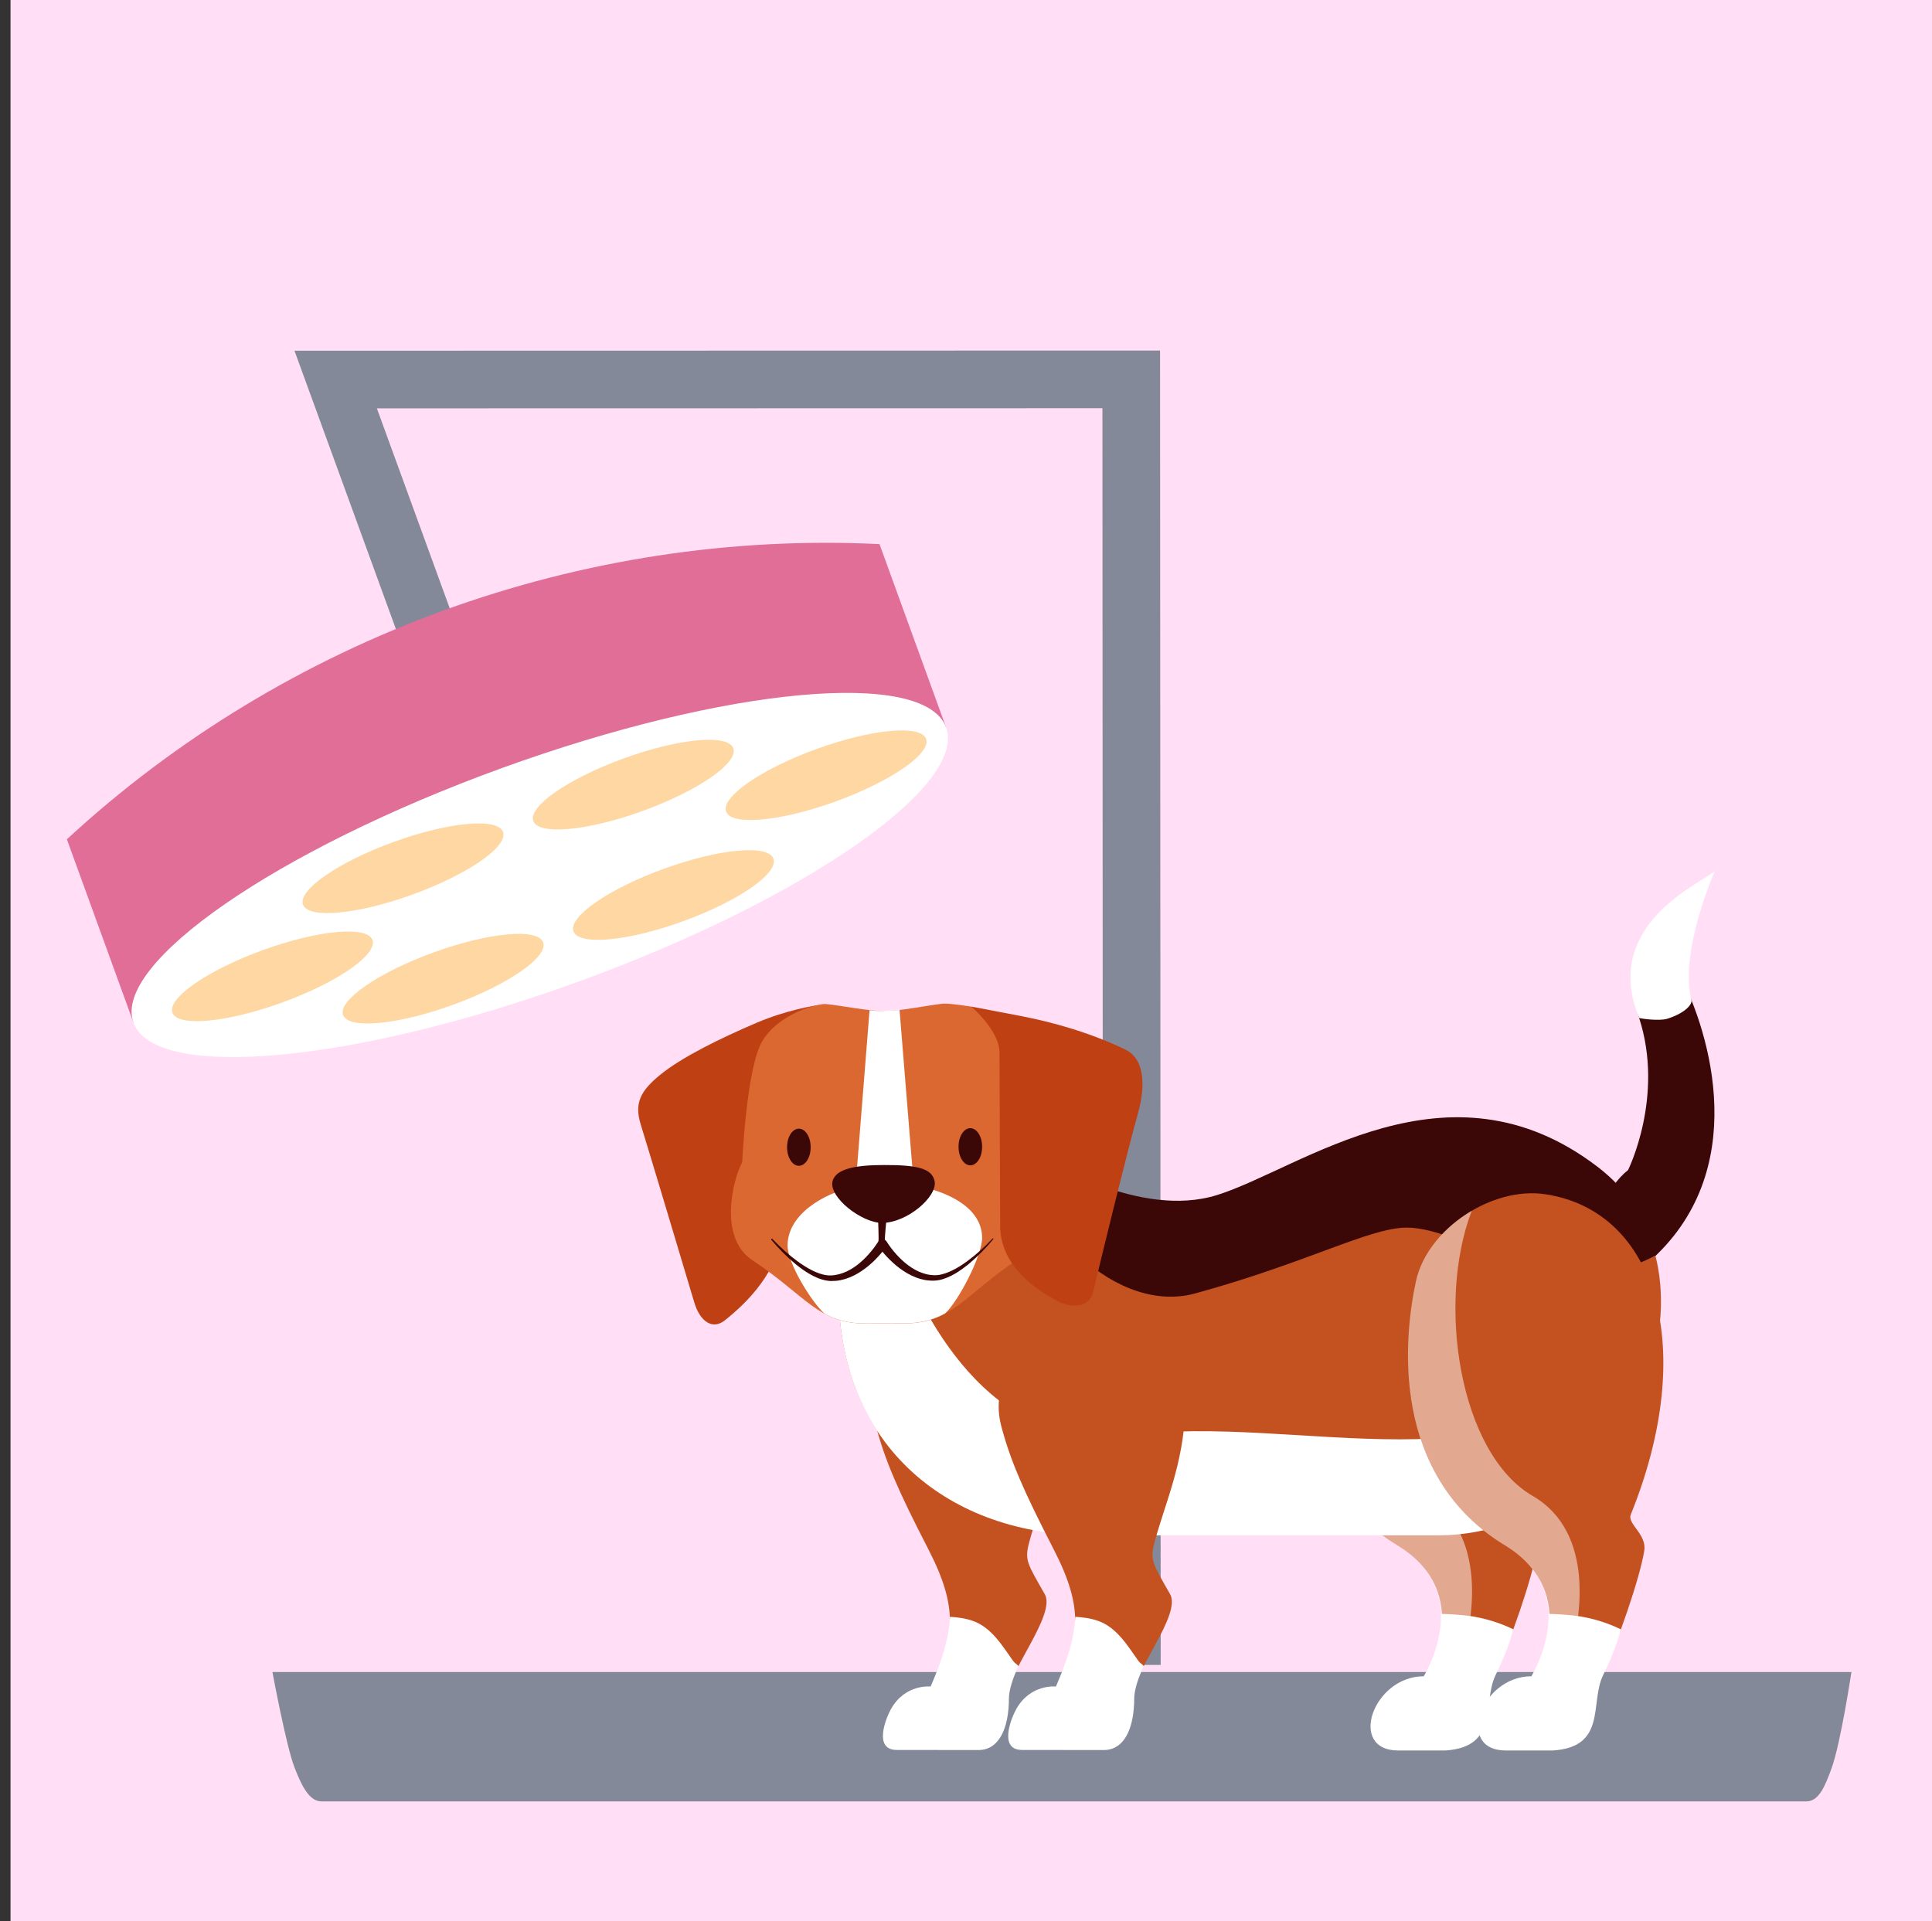 <?xml version="1.0" encoding="utf-8"?>
<!-- Generator: Adobe Illustrator 24.3.0, SVG Export Plug-In . SVG Version: 6.00 Build 0)  -->
<svg version="1.1" id="Layer_1" xmlns="http://www.w3.org/2000/svg" xmlns:xlink="http://www.w3.org/1999/xlink" x="0px" y="0px"
	 viewBox="0 0 426.05 423.73" style="enable-background:new 0 0 426.05 423.73;" xml:space="preserve">
<rect x="0" y="0" width="426.05" height="423.73" fill="#333333" stroke="none"/>
<style type="text/css">
	.st0{fill:#FFDEF6;}
	.st1{fill:#FFCAF3;}
	.st2{fill:#D75880;}
	.st3{fill:#FFFFFF;}
	.st4{fill:#4A7C3B;}
	.st5{fill:#EEEEB8;}
	.st6{fill:#939C5B;}
	.st7{fill:#777C45;}
	.st8{fill:#E98329;}
	.st9{fill:#CE712C;}
	.st10{fill:#838999;}
	.st11{fill:#D8533D;}
	.st12{fill:#F47F73;}
	.st13{fill:#C63D2A;}
	.st14{fill:#F2F6F7;}
	.st15{fill:#E06E97;}
	.st16{fill:#FF8F80;}
	.st17{fill:#494949;}
	.st18{fill:#302117;}
	.st19{fill:#231F20;}
	.st20{fill:#E6E7E8;}
	.st21{fill:#FED7A2;}
	.st22{fill:#C45120;}
	.st23{opacity:0.5;fill:#FFFFFF;}
	.st24{fill:#3B0807;}
	.st25{fill:#BF4113;}
	.st26{fill:#DB6831;}
	.st27{fill:#FBF9FE;}
	.st28{fill:#CC8352;}
	.st29{fill:#E89D60;}
	.st30{fill:#341523;}
	.st31{display:none;fill:#341523;}
	.st32{fill:#FFBC7C;}
	.st33{fill:#573A2C;}
	.st34{fill:#EFF6EC;}
	.st35{fill:#E4BDA3;}
	.st36{fill:#D37B6A;}
	.st37{fill:#BECCB8;}
	.st38{fill:#E95F3B;}
	.st39{fill:#F1F1F2;}
	.st40{fill:#D3CFC5;}
	.st41{fill:#EFEEED;}
	.st42{display:none;fill:#E4BDA3;}
</style>
<rect x="14.31" y="731.27" class="st0" width="371.81" height="448.71"/>
<path class="st1" d="M332.1,1077.35c0,12.53-60.21,22.69-134.48,22.69c-74.27,0-134.48-10.16-134.48-22.69
	c0-12.53,60.21-22.69,134.48-22.69C271.89,1054.66,332.1,1064.82,332.1,1077.35z"/>
<path class="st2" d="M180.07,951.78c0,0-5.91-16.78-34.5-18.02c7.46,8.39,11.81,19.58,26.41,18.02
	c-9.94,0.62-14.29,11.5-25.79,14.92c8.08,4.35,25.48,3.11,33.56-11.19C179.76,955.52,181.63,954.27,180.07,951.78z"/>
<path class="st3" d="M233.89,1017.72c0,0,23.93,4.98,20.51-34.49c0,0,1.87-4.04,3.42,6.52c1.56,10.57,2.8,40.4-23.31,38.22
	C232.33,1024.56,233.89,1017.72,233.89,1017.72z"/>
<path class="st3" d="M203.28,953.8c-23.4-11.55-42.1,13.45-40.87,39.68c1.24,26.42,11.5,51.28,11.5,51.28h28.9h0.93h28.91
	c0,0,10.25-24.86,11.5-51.28C245.38,967.24,226.68,942.24,203.28,953.8z"/>
<path class="st4" d="M219.76,992.96c-2.94-6.88-8.28-10.66-12.95-10.88l0,0c0,0,0,0,0,0l0,0l0,0c-4.67,0.22-10,4-12.95,10.88
	c-4.18,9.75-2.96,19.32,4.05,30.39c5.95,8.84,7.63,12.87,7.79,14.72h1.11h0h1.14c0.16-1.85,1.8-5.88,7.75-14.72
	C222.72,1012.28,223.94,1002.71,219.76,992.96z"/>
<path class="st5" d="M206.22,1023.38c0.14,0.09,0.35,0.01,0.47-0.18l0,0c0.13-0.19,0.12-0.42-0.01-0.5l-7.44-4.95
	c-0.13-0.09-0.35-0.01-0.47,0.18l0,0c-0.12,0.2-0.12,0.42,0.01,0.51L206.22,1023.38z"/>
<path class="st5" d="M206.22,1014.47c0.14,0.08,0.35,0.01,0.47-0.19l0,0c0.13-0.19,0.12-0.42-0.01-0.51l-7.44-4.95
	c-0.13-0.09-0.35-0.01-0.47,0.19l0,0c-0.12,0.19-0.12,0.42,0.01,0.5L206.22,1014.47z"/>
<path class="st5" d="M206.22,1005.56c0.14,0.09,0.35,0,0.47-0.19l0,0c0.13-0.19,0.12-0.42-0.01-0.51l-7.44-4.95
	c-0.13-0.09-0.35-0.01-0.47,0.18l0,0c-0.12,0.19-0.12,0.42,0.01,0.51L206.22,1005.56z"/>
<path class="st5" d="M206.22,996.64c0.14,0.09,0.35,0.01,0.47-0.18l0,0c0.13-0.19,0.12-0.42-0.01-0.51l-7.44-4.94
	c-0.13-0.09-0.35-0.01-0.47,0.18l0,0c-0.12,0.19-0.12,0.42,0.01,0.51L206.22,996.64z"/>
<path class="st5" d="M207.79,1023.38c-0.13,0.09-0.35,0.01-0.47-0.18l0,0c-0.13-0.19-0.12-0.42,0.01-0.5l7.43-4.95
	c0.13-0.09,0.35-0.01,0.47,0.18l0,0c0.13,0.2,0.12,0.42-0.01,0.51L207.79,1023.38z"/>
<path class="st5" d="M207.79,1014.47c-0.13,0.08-0.35,0.01-0.47-0.19l0,0c-0.13-0.19-0.12-0.42,0.01-0.51l7.43-4.95
	c0.13-0.09,0.35-0.01,0.47,0.19l0,0c0.13,0.19,0.12,0.42-0.01,0.5L207.79,1014.47z"/>
<path class="st5" d="M207.79,1005.56c-0.13,0.09-0.35,0-0.47-0.19l0,0c-0.13-0.19-0.12-0.42,0.01-0.51l7.43-4.95
	c0.13-0.09,0.35-0.01,0.47,0.18l0,0c0.13,0.19,0.12,0.42-0.01,0.51L207.79,1005.56z"/>
<path class="st5" d="M207.79,996.64c-0.13,0.09-0.35,0.01-0.47-0.18l0,0c-0.13-0.19-0.12-0.42,0.01-0.51l7.43-4.94
	c0.13-0.09,0.35-0.01,0.47,0.18l0,0c0.13,0.19,0.12,0.42-0.01,0.51L207.79,996.64z"/>
<path class="st5" d="M208.08,1043.39l-0.41-53.97c0-0.32-0.21-0.58-0.47-0.58h-0.47c-0.26,0-0.47,0.26-0.47,0.58l-0.64,53.97H208.08
	z"/>
<path class="st4" d="M252.55,1012.21c0.62-7.45-2.33-13.29-6.35-15.67l0,0h0l0,0l0,0c-4.23-1.99-10.71-1.15-16.53,3.55
	c-8.26,6.66-11.66,15.69-10.65,28.76c1.13,10.59,0.72,14.95-0.01,16.65l0.98,0.52l0,0l1.01,0.54c1-1.57,4.34-4.36,13.74-9.38
	C246.12,1030.67,251.68,1022.78,252.55,1012.21z"/>
<path class="st5" d="M226.35,1032.75c0.07,0.14,0.3,0.17,0.5,0.06l0,0c0.2-0.11,0.3-0.31,0.22-0.45l-4.25-7.86
	c-0.07-0.14-0.3-0.17-0.5-0.06l0,0c-0.2,0.12-0.3,0.31-0.22,0.46L226.35,1032.75z"/>
<path class="st5" d="M230.52,1024.88c0.08,0.13,0.3,0.16,0.5,0.06l0,0c0.2-0.11,0.3-0.31,0.22-0.46l-4.25-7.85
	c-0.08-0.14-0.3-0.17-0.5-0.06l0,0c-0.2,0.11-0.3,0.31-0.22,0.45L230.52,1024.88z"/>
<path class="st5" d="M234.69,1017.01c0.08,0.14,0.3,0.16,0.5,0.06l0,0c0.2-0.11,0.3-0.31,0.22-0.46l-4.26-7.85
	c-0.07-0.14-0.3-0.17-0.5-0.06l0,0c-0.2,0.11-0.3,0.31-0.22,0.46L234.69,1017.01z"/>
<path class="st5" d="M238.87,1009.13c0.08,0.14,0.3,0.17,0.5,0.06l0,0c0.2-0.11,0.3-0.31,0.22-0.46l-4.25-7.85
	c-0.07-0.14-0.3-0.17-0.5-0.06l0,0c-0.2,0.11-0.3,0.31-0.22,0.45L238.87,1009.13z"/>
<path class="st5" d="M227.74,1033.49c-0.16,0.02-0.31-0.16-0.33-0.38l0,0c-0.02-0.23,0.09-0.43,0.25-0.44l8.89-0.89
	c0.16-0.02,0.31,0.16,0.33,0.38l0,0c0.02,0.23-0.09,0.42-0.25,0.44L227.74,1033.49z"/>
<path class="st5" d="M231.91,1025.62c-0.16,0.01-0.31-0.16-0.33-0.38l0,0c-0.02-0.23,0.09-0.43,0.25-0.44l8.89-0.89
	c0.16-0.02,0.31,0.16,0.33,0.38l0,0c0.02,0.23-0.09,0.43-0.25,0.44L231.91,1025.62z"/>
<path class="st5" d="M236.08,1017.74c-0.16,0.01-0.31-0.16-0.33-0.39l0,0c-0.02-0.23,0.09-0.42,0.25-0.44l8.89-0.89
	c0.16-0.02,0.31,0.15,0.33,0.38l0,0c0.02,0.23-0.09,0.43-0.25,0.44L236.08,1017.74z"/>
<path class="st5" d="M240.25,1009.86c-0.16,0.02-0.31-0.16-0.33-0.38l0,0c-0.03-0.22,0.09-0.42,0.25-0.44l8.88-0.89
	c0.16-0.02,0.31,0.16,0.33,0.39l0,0c0.02,0.22-0.09,0.42-0.25,0.43L240.25,1009.86z"/>
<path class="st5" d="M218.62,1051.3l24.9-47.88c0.15-0.29,0.09-0.61-0.14-0.73l-0.41-0.22c-0.23-0.12-0.54,0.01-0.69,0.29
	l-25.83,47.39L218.62,1051.3z"/>
<path class="st6" d="M174.42,993.69c-0.3-4.2-0.82-13.16-0.05-15.21c-3.07-0.07-4.9,0.89-4.9,0.89l0.77,9.14l-6.1-11.64l-4.2,3.51
	l6.78,11.35l-8.72-5.42l-1.53,2.36l12.55,8.36C169.41,996.7,171.76,994.6,174.42,993.69z"/>
<path class="st7" d="M173.02,992.62c-1.96,0.46-4.12,2.3-5.38,3.51l1.39,0.93c0.38-0.35,2.73-2.45,5.39-3.36
	c-0.3-4.2-0.82-13.16-0.05-15.21c-0.37-0.01-0.72,0-1.05,0.02C172.07,984.12,173.02,992.62,173.02,992.62z"/>
<path class="st8" d="M167.22,998.54c-1.66,2.9-4.65,10.87,3.37,22.04c9.92,13.85,18.11,17.27,22.12,16c0.87-0.27,1.64-1,2.31-2.17
	c2.69-4.72,3.81-17.2-2.18-30.22c-2.57-4.83-7.51-10.31-13.67-11.19c-1.71-0.25-3.41-0.09-5.05,0.44c-3.01,1.04-5.2,3-6.24,4.08
	C167.76,997.69,167.51,998.03,167.22,998.54z"/>
<path class="st9" d="M177.52,1003.55c0.15,0.33,0,0.71-0.32,0.86l-6.09,2.71c-0.33,0.15-0.71,0-0.86-0.33l0,0
	c-0.15-0.33,0-0.71,0.33-0.86l6.09-2.71C176.99,1003.07,177.37,1003.21,177.52,1003.55L177.52,1003.55z"/>
<path class="st9" d="M190.18,1002.35c0.15,0.33,0,0.71-0.33,0.86l-6.09,2.71c-0.33,0.15-0.72,0-0.86-0.33l0,0
	c-0.15-0.33,0-0.71,0.33-0.86l6.09-2.71C189.65,1001.87,190.04,1002.02,190.18,1002.35L190.18,1002.35z"/>
<path class="st9" d="M182.04,1010.83c0.15,0.33,0.09,0.68-0.13,0.77l-4.07,1.81c-0.22,0.1-0.51-0.09-0.66-0.42l0,0
	c-0.15-0.33-0.09-0.68,0.13-0.77l4.07-1.81C181.6,1010.31,181.9,1010.5,182.04,1010.83L182.04,1010.83z"/>
<path class="st9" d="M180.24,1019.91c0.14,0.33,0.08,0.68-0.13,0.77l-4.07,1.81c-0.22,0.1-0.52-0.09-0.66-0.42l0,0
	c-0.15-0.33-0.09-0.68,0.13-0.77l4.07-1.81C179.79,1019.39,180.09,1019.58,180.24,1019.91L180.24,1019.91z"/>
<path class="st9" d="M190.08,1024.96c0.15,0.33,0.09,0.67-0.13,0.77l-4.07,1.81c-0.22,0.1-0.52-0.09-0.66-0.41l0,0
	c-0.15-0.33-0.09-0.68,0.13-0.77l4.07-1.81C189.64,1024.45,189.93,1024.64,190.08,1024.96L190.08,1024.96z"/>
<path class="st9" d="M195.28,1017.82c0.15,0.33,0.08,0.67-0.13,0.77l-4.07,1.81c-0.22,0.1-0.52-0.09-0.66-0.42l0,0
	c-0.15-0.33-0.09-0.67,0.13-0.77l4.07-1.81C194.83,1017.3,195.13,1017.49,195.28,1017.82L195.28,1017.82z"/>
<path class="st10" d="M239.02,1044.78c0,3.99-18.43,7.22-41.16,7.22c-22.73,0-41.16-3.23-41.16-7.22c0-3.98,18.43-7.22,41.16-7.22
	C220.59,1037.56,239.02,1040.79,239.02,1044.78z"/>
<path class="st10" d="M245.6,1075.55c-10.98-1.16-25.58-2.03-45.59-0.51c-19.75,2.53-37.42-0.75-49.39,0.51c0,0-11.14,1.27-8.1,8.1
	c3.29,6.08,22.54,13.68,56.48,13.68c30.14,0.76,51.41-7.6,54.71-13.68C256.75,1076.82,245.6,1075.55,245.6,1075.55z"/>
<path class="st11" d="M165.34,1013.63c0,0-6.13,5.67-4.66,16.57c3.24,12.01,15.13,22.01,28.82,27.34
	c13.69,5.33,32.13,3.64,39.5-7.18c7.36-10.82,9.02-23.35,1.75-28.5C207.63,1021.74,183.36,1026.45,165.34,1013.63z"/>
<path class="st12" d="M171.67,1011.4c0,0-9.07-0.48-10.02,10.52c-0.94,11,16.55,28.82,39.52,30.93
	c22.97,2.11,31.9-12.41,33.59-20.85c1.69-8.44-5.71-18.72-18.78-18.12c-13.07,0.6-22.27,3.49-31.04,1.73
	C176.18,1013.85,174.88,1012.18,171.67,1011.4z"/>
<path class="st11" d="M174.69,1017.23c0,0-6.36-1.87-7.67,3.6c-1.31,5.47,6.73,15.91,11.71,16.42c4.98,0.52,11.76-3.64,16.03-10.1
	c4.28-6.46-2.3-6-6.88-6.76C183.29,1019.64,177.75,1018.65,174.69,1017.23z"/>
<path class="st11" d="M219.48,1019.15c0,0-6.75-1.62-13.29,2.93c-5.05,3.52-11.72,11.06-16.63,15.39
	c-6.05,5.36,7.1,12.94,23.27,9.34c16.17-3.6,17.03-15.64,16.51-19.17C228.83,1024.12,224.06,1019.91,219.48,1019.15z"/>
<path class="st13" d="M183.83,1023.87c0,0-3.88-1.42-5.2,1.23c-1.32,2.65,2.27,6.44,5.86,5.2
	C188.09,1029.08,187.52,1024.34,183.83,1023.87z"/>
<path class="st13" d="M212.58,1029.36c0,0-2.93-0.94-5.77,2.08c-2.84,3.03,1.23,9.36,6.81,6.81c3.78-2.18,3.69-4.92,2.84-6.52
	C215.61,1030.11,213.81,1029.45,212.58,1029.36z"/>
<path class="st14" d="M248.81,1079.83l-9.8-34.96c-0.28,3.95-18.59,7.13-41.14,7.13c-22.56,0-40.87-3.18-41.14-7.13l-9.8,34.96
	c-0.08,0.21-0.14,0.42-0.14,0.63c0,4.95,22.26,11.05,50.48,11.05c28.22,0,51.69-6.1,51.69-11.05
	C248.95,1080.25,248.89,1080.03,248.81,1079.83z"/>
<path class="st15" d="M177.85,955.38c0,0,4.66,17.35,25.9,30.31c0,0,14.51-6.74,24.09-30.57c0,0-5.18-4.92-23.31-4.41
	C194.43,950.97,184.33,949.94,177.85,955.38z"/>
<path class="st3" d="M248.02,821c-4.32-3.42-18.62,11.5-22.61,23.93c0,0-12.49-4.91-22.44-4.36c-9.95-0.55-22.44,4.36-22.44,4.36
	c-3.99-12.43-18.29-27.34-22.61-23.93c-13.96,21.76-3.66,50.66-3.66,50.66c-0.33,20.2,4.33,46.31,16.3,69.31
	c11.09,21.31,29.59,22.34,32.25,22.38l0,0c0,0,0.03,0,0.08,0c0.04,0,0.06,0,0.09,0c0.03,0,0.05,0,0.08,0c0.05,0,0.08,0,0.08,0l0,0
	c2.65-0.04,21.16-1.06,32.25-22.38c11.97-23,16.62-49.1,16.29-69.31C251.67,871.66,261.98,842.76,248.02,821z"/>
<path class="st16" d="M160.55,861.09c0,0,3.1-6.52,12.12-11.81c0,0-3.11-13.98-11.81-18.03
	C160.86,831.25,154.33,843.07,160.55,861.09z"/>
<path class="st16" d="M245.38,861.09c0,0-3.11-6.52-12.12-11.81c0,0,3.12-13.98,11.81-18.03
	C245.07,831.25,251.6,843.07,245.38,861.09z"/>
<path class="st17" d="M188.2,911.44c6.22-19.89-0.62-36.36-13.36-39.16c-8.61-1.89-16.09,3.18-20.41,8.2
	c0.76,14.85,4.01,31.86,10.51,48.17C171.23,928.41,183.64,926.03,188.2,911.44z"/>
<path class="st18" d="M214.93,943.13c0,3.43-5.43,6.22-12.12,6.22c-6.69,0-12.12-2.79-12.12-6.22c0-3.43,5.43-6.21,12.12-6.21
	C209.5,936.92,214.93,939.71,214.93,943.13z"/>
<path class="st18" d="M170.18,868.86c0,0,0-7.46,5.59-9.95c3.73-1.56,8.08,3.11,8.08,9.64c0,0-2.17,3.11-3.11-1.56
	c-0.94-4.66-4.97-6.52-7.46-2.79C171.73,866.99,170.8,870.41,170.18,868.86z"/>
<path class="st18" d="M183.85,893.26c0,3.17-2.58,5.75-5.75,5.75c-3.17,0-5.75-2.57-5.75-5.75c0-3.17,2.58-5.75,5.75-5.75
	C181.28,887.51,183.85,890.09,183.85,893.26z"/>
<path class="st18" d="M231.72,868.86c0,0,0-7.46-5.6-9.95c-3.73-1.56-8.08,3.11-8.08,9.64c0,0,2.17,3.11,3.11-1.56
	c0.93-4.66,4.97-6.52,7.46-2.79C230.16,866.99,231.09,870.41,231.72,868.86z"/>
<path class="st18" d="M218.04,893.26c0,3.17,2.57,5.75,5.75,5.75s5.75-2.57,5.75-5.75c0-3.17-2.58-5.75-5.75-5.75
	S218.04,890.09,218.04,893.26z"/>
<path class="st19" d="M258.51,1020.55c-0.13,0-0.27-0.04-0.38-0.13c-0.26-0.21-0.3-0.6-0.09-0.86c4.21-5.24,3.82-14.16,3.81-14.25
	c-0.02-0.34,0.24-0.62,0.58-0.64c0.32-0.03,0.62,0.24,0.64,0.58c0.02,0.38,0.42,9.48-4.08,15.08
	C258.87,1020.47,258.69,1020.55,258.51,1020.55z"/>
<path class="st19" d="M263.45,1020c-0.12,0-0.24-0.03-0.35-0.11c-0.28-0.19-0.35-0.57-0.15-0.85c3.04-4.39,2.38-9.38,2.37-9.43
	c-0.05-0.33,0.18-0.64,0.52-0.69c0.33-0.04,0.64,0.18,0.69,0.52c0.03,0.22,0.74,5.52-2.58,10.3
	C263.83,1019.91,263.64,1020,263.45,1020z"/>
<path class="st3" d="M289,858.61c-13.12,0-23.75,10.63-23.75,23.75c0,5.35,1.77,10.28,4.75,14.25l-3.84,4.64l7.48-0.77
	c4.14,3.52,9.5,5.64,15.36,5.64c13.12,0,23.75-10.64,23.75-23.75C312.75,869.25,302.12,858.61,289,858.61z"/>
<path class="st2" d="M289,878.55c-3.97-7.8-15.22-6.71-14.68,3.42c0.5,9.37,11.99,13.61,14.63,14.47v0.03
	c0.01,0,0.03-0.01,0.05-0.02c0.02,0,0.03,0.01,0.04,0.02v-0.03c2.65-0.86,14.13-5.11,14.64-14.47
	C304.23,871.84,292.97,870.75,289,878.55z"/>
<path class="st20" d="M201.79,968.57c0,0-8.26,6.62,0,18.83c4.51,6.21,3.59,13.22-1.83,18.47c0,0,13.63-4,6.34-18.65
	C199,972.58,200.29,971.06,201.79,968.57z"/>
<path class="st20" d="M217.33,972.67c0,0-7.59,6.08,0,17.31c4.14,5.71,3.3,12.15-1.69,16.99c0,0,12.53-3.68,5.83-17.15
	C214.76,976.35,215.94,974.96,217.33,972.67z"/>
<path class="st20" d="M186.49,972.67c0,0-7.59,6.08,0,17.31c4.14,5.71,3.3,12.15-1.69,16.99c0,0,12.53-3.68,5.83-17.15
	C183.93,976.35,185.11,974.96,186.49,972.67z"/>
<rect x="2.32" class="st0" width="423.73" height="423.73"/>
<g>
	<polygon class="st10" points="243.11,90.03 243.24,367.19 255.96,367.19 255.82,77.31 64.94,77.35 97.2,165.89 109.15,161.53 
		83.11,90.06 	"/>
</g>
<path class="st15" d="M208.63,160.42c-65.65-3.21-130.92,20.51-179.2,65.1c-4.89-13.48-9.79-26.95-14.68-40.42
	c48.28-44.6,113.55-68.31,179.2-65.1C198.84,133.47,203.73,146.94,208.63,160.42z"/>
<path class="st3" d="M208.63,160.42c4.72,12.99-31.58,38.09-81.06,56.07c-49.48,17.98-93.43,22.02-98.14,9.04
	c-4.72-12.99,31.57-38.09,81.06-56.07C159.97,151.48,203.91,147.43,208.63,160.42z"/>
<g>
	<path class="st21" d="M82.14,207.31c1.16,3.2-7.77,9.38-19.95,13.8c-12.19,4.43-23.01,5.42-24.17,2.23
		c-1.16-3.2,7.77-9.38,19.96-13.81C70.16,205.11,80.98,204.12,82.14,207.31z"/>
	<path class="st21" d="M204.23,162.96c1.16,3.2-7.77,9.37-19.95,13.8c-12.18,4.42-23,5.42-24.16,2.22
		c-1.16-3.2,7.77-9.38,19.96-13.8C192.25,160.76,203.07,159.76,204.23,162.96z"/>
	<path class="st21" d="M110.93,183.48c1.16,3.2-7.77,9.38-19.95,13.8c-12.18,4.42-23,5.42-24.16,2.22
		c-1.16-3.2,7.78-9.38,19.96-13.8C98.96,181.27,109.77,180.28,110.93,183.48z"/>
	<path class="st21" d="M161.72,165.03c1.16,3.2-7.77,9.38-19.96,13.81c-12.18,4.42-23,5.42-24.16,2.22
		c-1.16-3.2,7.78-9.38,19.96-13.8C149.74,162.82,160.56,161.83,161.72,165.03z"/>
	<path class="st21" d="M119.78,207.83c1.16,3.2-7.77,9.38-19.96,13.8c-12.18,4.42-23,5.42-24.16,2.22
		c-1.16-3.2,7.77-9.38,19.95-13.8C107.8,205.63,118.62,204.63,119.78,207.83z"/>
	<path class="st21" d="M170.57,189.38c1.16,3.2-7.77,9.38-19.95,13.8c-12.18,4.43-23,5.42-24.16,2.22
		c-1.16-3.2,7.77-9.38,19.96-13.8C158.59,187.17,169.4,186.18,170.57,189.38z"/>
</g>
<path class="st10" d="M60.08,368.76c0,0,3.02,16.32,4.87,21.06c1.39,3.56,3.12,7.46,5.89,7.46h327.57c2.76,0,4.18-3.67,5.49-7.29
	c2.01-5.5,4.38-21.23,4.38-21.23H60.08z"/>
<g>
	<g>
		<g>
			<g>
				<g>
					<path class="st22" d="M308.54,385.48c4.04,0,10.12,0,10.12,0c11.74-0.73,8.02-9.99,10.85-15.92
						c3.57-7.45,8.38-21.54,9.36-27.52c0.61-3.71-3.81-5.93-2.96-8.03c14.81-36.59,5.81-66.91-18.86-70.63
						c-11.82-1.78-26.03,7.69-28.5,19.22c-2.72,12.66-5.65,42.86,19.66,58.23c17.35,10.54,6.43,29.06,6.43,29.06
						C303.67,369.89,297.53,385.48,308.54,385.48z"/>
				</g>
			</g>
		</g>
		<path class="st23" d="M308.17,340.83c16.37,9.94,7.06,26.83,5.95,28.71h6.92c4.65-12.33,6.86-31.73-6.76-39.61
			c-16.17-9.37-21.28-42.56-13.45-62.91c-6.08,3.57-10.96,9.26-12.31,15.58C285.79,295.26,282.87,325.46,308.17,340.83z"/>
		<g>
			<g>
				<g>
					<path class="st3" d="M321.71,356.14c-1.31-0.1-2.61-0.19-3.92-0.21c0.15,7.41-3.82,13.76-3.82,13.76
						c-11.19,0-16.87,16.37-5.62,16.37c4.13,0,10.33,0,10.33,0c11.99-0.74,8.19-10.48,11.08-16.52c1.32-2.74,3-6.4,3.96-10.21
						C329.92,357.52,326.07,356.46,321.71,356.14z"/>
				</g>
			</g>
			<g>
				<path class="st3" d="M304.09,384.86c-0.15-0.93,0.02-1.86,0.34-2.73c0.33-0.87,0.85-1.69,1.55-2.35
					c0.7-0.66,1.58-1.17,2.52-1.38c0.94-0.22,1.92-0.17,2.78,0.21c-0.86,0.38-1.6,0.7-2.26,1.12c-0.67,0.4-1.25,0.85-1.8,1.37
					c-0.55,0.52-1.06,1.1-1.56,1.73C305.16,383.45,304.66,384.12,304.09,384.86z"/>
				<path class="st3" d="M302.95,379.83c-0.17-0.81-0.05-1.64,0.28-2.41c0.33-0.77,0.92-1.48,1.66-1.95
					c0.73-0.48,1.59-0.72,2.41-0.74c0.82-0.02,1.61,0.14,2.35,0.52c-0.74,0.38-1.44,0.61-2.07,0.88c-0.63,0.26-1.2,0.53-1.7,0.86
					c-0.51,0.33-0.98,0.71-1.44,1.19C303.95,378.65,303.51,379.2,302.95,379.83z"/>
				<path class="st3" d="M309.56,385.83c-0.17-0.8-0.05-1.64,0.28-2.42c0.33-0.77,0.91-1.47,1.65-1.94
					c0.74-0.48,1.59-0.71,2.41-0.73c0.82-0.02,1.61,0.14,2.35,0.51c-0.74,0.38-1.44,0.61-2.07,0.88c-0.63,0.26-1.2,0.53-1.71,0.86
					c-0.51,0.33-0.98,0.71-1.44,1.19C310.56,384.66,310.12,385.21,309.56,385.83z"/>
			</g>
		</g>
	</g>
	<g>
		<path class="st22" d="M193.17,314.52c2,7.53,4.75,13.96,11.56,27.17c6.81,13.21,5.61,19.57,0.8,30.78c0,0-5.57-1.15-8.61,4.2
			c-1.11,1.94-3.9,8.81,1.2,8.81c5.02,0,15.02-0.65,17.97-0.65c4.4,0,6-4,6-10.41c0-5.6,10.86-18.32,8.31-22.82
			c-3.8-6.7-4.51-7.46-3.45-11.41c2.23-8.39,6.39-17.28,6.75-29.13c0.3-9.76-8.41-18.9-22.23-18.9
			C201.58,292.16,189.87,302.05,193.17,314.52z"/>
		<g>
			<path class="st3" d="M223.41,366.3c-2.39-3.36-4.78-7.4-8.9-8.83c-1.62-0.57-3.29-0.79-5.01-0.89c-0.3,4.99-1.64,9.24-4.27,15.37
				c0,0-5.57-0.62-8.71,4.9c-1.14,2-4.02,9.09,1.24,9.09c5.18,0,14.99,0.02,18.03,0.02c4.54,0,6.7-4.83,6.7-11.43
				c0-1.68,0.85-4.53,2.13-7.06C224.17,366.91,223.83,366.88,223.41,366.3z"/>
			<g>
				<path class="st3" d="M196.97,385.56c-0.15-0.93,0.02-1.86,0.34-2.73c0.33-0.87,0.85-1.68,1.55-2.35
					c0.7-0.67,1.58-1.17,2.52-1.39c0.94-0.22,1.92-0.16,2.78,0.21c-0.86,0.38-1.6,0.7-2.27,1.11c-0.66,0.4-1.25,0.85-1.79,1.37
					c-0.55,0.52-1.06,1.1-1.56,1.73C198.04,384.15,197.54,384.82,196.97,385.56z"/>
				<path class="st3" d="M195.84,380.52c-0.17-0.8-0.05-1.64,0.27-2.41c0.33-0.77,0.92-1.47,1.65-1.95
					c0.73-0.48,1.59-0.71,2.41-0.74c0.82-0.02,1.61,0.15,2.35,0.52c-0.74,0.38-1.44,0.61-2.07,0.88c-0.64,0.26-1.2,0.53-1.71,0.86
					c-0.51,0.33-0.97,0.71-1.44,1.19C196.83,379.35,196.39,379.91,195.84,380.52z"/>
				<path class="st3" d="M202.74,385.86c-0.17-0.8-0.05-1.64,0.28-2.41c0.33-0.77,0.92-1.47,1.65-1.95
					c0.73-0.48,1.59-0.71,2.41-0.74c0.82-0.02,1.61,0.15,2.34,0.52c-0.74,0.37-1.44,0.61-2.07,0.87c-0.64,0.26-1.2,0.53-1.71,0.86
					c-0.51,0.33-0.98,0.71-1.44,1.19C203.74,384.68,203.3,385.23,202.74,385.86z"/>
			</g>
		</g>
	</g>
	<g>
		<path class="st24" d="M359.02,258.06c0,0,8.08-16.2,2.44-33.58c-5.63-17.38,12.44-27.99,15.72-30.74c0,0-7.89,17.62-4.18,26.83
			c6.68,16.62,12.03,48-19.96,64.95C353.03,285.52,348.58,266.31,359.02,258.06z"/>
		<path class="st3" d="M361.46,224.48c0.06,0.14,4.45,0.77,6.25,0.19c4.24-1.38,5.49-3.31,5.29-4.09
			c-2.76-10.61,5.14-28.43,5.14-28.43C374.86,194.89,353.06,204.14,361.46,224.48z"/>
	</g>
	<path class="st22" d="M317.04,338.51c42.74,0,65.86-57.7,35.23-81.09c-33.03-25.23-65.26,0.43-83.88,6.25
		c-18.62,5.83-42.04-10.35-42.04-10.35l-41.44,31.05c0,34.94,24.82,54.13,55.65,54.13C277.8,338.51,295.49,338.51,317.04,338.51z"/>
	<path class="st24" d="M365.23,276.8c-1.87-7.59-6.15-14.28-12.96-19.49c-33.03-25.23-65.26,0.43-83.88,6.25
		c-16.95,5.3-37.89-7.63-41.49-9.99c-3.05,11.86,17.33,36.99,36.69,31.68c24.82-6.8,38.44-14.51,46.65-14.51
		C323.35,270.75,343.48,288.64,365.23,276.8z"/>
	<path class="st3" d="M365.06,297.8c-33.42,32.42-78.03,13.68-116.49,18.79c-30.77,4.08-45.78-27.79-50.83-41.73l-12.83,9.62
		c0,34.94,24.82,54.13,55.65,54.13c37.23,0,54.93,0,76.47,0C342.04,338.61,360.32,318.87,365.06,297.8z"/>
	<g>
		<path class="st25" d="M179.93,221.75c0,0-6.39,0.94-13.23,3.88c-7.72,3.31-16.27,7.46-21.11,11.41c-4.29,3.5-5.77,6.19-4.3,10.94
			c2.55,8.28,8.59,28.46,11.82,39.28c1.29,4.31,4.07,6.01,6.65,3.99c4.97-3.9,12.3-11.15,12.62-20.21
			C172.87,257.26,179.93,221.75,179.93,221.75z"/>
		<path class="st26" d="M226.5,256.13l-4.61-26.73l-7.39-7.35c0,0-5.2-0.84-6.62-0.69c-3.46,0.37-9.39,1.64-12.88,1.62v0.03l0-0.03
			c-3.48,0.03-9.42-1.21-12.89-1.55c-1.43-0.14-10.14,1.84-13.97,8.12c-3.53,5.79-4.46,26.75-4.46,26.75
			c-2.14,3.99-5.22,16.67,2.18,21.59c11.94,7.94,14.6,14.03,25.06,14l4.26-0.01l0.01-0.03l0,0.03l4.26-0.01
			c10.46-0.03,13.09-6.13,24.99-14.14C231.81,272.77,228.67,260.12,226.5,256.13z"/>
		<path class="st3" d="M201.51,261.41l-3.14-38.68c-0.83,0.08-2.49,0.18-3.34,0.21c-0.81,0.03-1.78,0.06-3.27-0.14l-3.09,38.81
			c-7.89,1.78-15.01,6.64-14.99,13.11c0.01,3.87,5.23,12.39,8.17,15.02c2.53,1.36,5.27,2.14,9.02,2.13l4.26-0.01l0.01-0.03v0.03
			l4.26-0.01c3.74-0.01,6.49-0.8,9.01-2.18c2.93-2.64,8.18-12.78,8.17-16.65C216.57,266.57,209.41,262.74,201.51,261.41z"/>
		<g>
			<path class="st24" d="M216.58,252.9c0.01,2.27-1.15,4.1-2.59,4.11c-1.44,0-2.61-1.83-2.61-4.09c-0.01-2.26,1.15-4.1,2.59-4.11
				C215.41,248.81,216.58,250.64,216.58,252.9z"/>
			<path class="st24" d="M178.77,253c0.01,2.26-1.16,4.1-2.59,4.11c-1.44,0.01-2.61-1.83-2.61-4.09c-0.01-2.26,1.15-4.1,2.59-4.1
				C177.6,248.91,178.77,250.74,178.77,253z"/>
		</g>
		<path class="st25" d="M214.2,222.01c0,0,0.35,0.03,10.99,2.08c6.93,1.34,15.05,3.59,22.94,7.36c4.77,2.29,4.22,9.1,2.86,13.94
			c-2.59,9.27-7.72,30.34-9.97,39.7c-0.7,2.87-4.16,3.76-7.83,1.84c-5.58-2.92-12.61-8.25-12.63-16.56
			c-0.06-20.48-0.12-27.14-0.15-38.31C220.39,227.29,214.2,222.01,214.2,222.01z"/>
		<g>
			<path class="st24" d="M183.59,260.54c0.7-2.89,5.41-3.59,11.32-3.6c7.15-0.02,10.59,0.67,11.19,3.54
				c0.7,3.38-6.03,9.21-11.58,9.22C190,269.71,182.75,264.03,183.59,260.54z"/>
			<g>
				<path class="st24" d="M219.04,273.15c-0.05-0.04-0.13-0.04-0.17,0.01v0c-1.7,1.81-3.55,3.5-5.55,4.97
					c-1,0.74-2.04,1.41-3.13,1.96c-1.09,0.55-2.25,0.99-3.4,1.12c-0.29,0.03-0.57,0.04-0.86,0.03c-0.29-0.01-0.59-0.04-0.88-0.08
					c-0.58-0.08-1.15-0.23-1.71-0.43c-1.11-0.39-2.14-1-3.09-1.7c-0.95-0.71-1.83-1.54-2.62-2.43c-0.4-0.44-0.78-0.91-1.14-1.38
					c-0.18-0.24-0.35-0.48-0.52-0.72c-0.16-0.24-0.34-0.5-0.47-0.71c-0.09-0.14-0.21-0.27-0.36-0.36c-0.09-0.05,0.35-4.63,0.35-4.63
					l-1.86,0c0,0,0.21,4.75,0.07,4.97l-0.01,0.02c-0.13,0.22-0.3,0.48-0.47,0.72c-0.17,0.24-0.34,0.49-0.52,0.72
					c-0.36,0.48-0.74,0.94-1.14,1.38c-0.79,0.89-1.66,1.72-2.61,2.44c-0.95,0.71-1.98,1.32-3.09,1.71c-0.55,0.2-1.12,0.35-1.7,0.44
					c-0.29,0.05-0.58,0.07-0.87,0.09l-0.1,0l-0.11,0l-0.21,0c-0.14,0-0.29-0.02-0.43-0.03c-1.15-0.13-2.3-0.56-3.39-1.11
					c-1.09-0.55-2.14-1.22-3.14-1.95c-2-1.46-3.86-3.14-5.56-4.95l-0.01-0.01c-0.06-0.06-0.15-0.07-0.22-0.02
					c-0.07,0.06-0.08,0.15-0.02,0.22c1.61,1.93,3.37,3.72,5.33,5.34c0.98,0.8,2.01,1.56,3.14,2.21c1.12,0.64,2.34,1.2,3.7,1.43
					c0.17,0.03,0.34,0.05,0.52,0.07c0.08,0,0.17,0.01,0.27,0.02l0.12,0.01l0.13,0c0.34,0,0.68-0.01,1.02-0.04
					c0.68-0.06,1.35-0.2,2-0.39c1.3-0.39,2.5-1,3.6-1.73c1.1-0.73,2.1-1.58,3.03-2.5c0.46-0.46,0.9-0.94,1.32-1.43
					c0.11-0.13,0.21-0.26,0.32-0.38c0.1,0.13,0.2,0.26,0.31,0.38c0.42,0.49,0.87,0.97,1.33,1.42c0.93,0.91,1.94,1.76,3.04,2.48
					c1.1,0.72,2.31,1.33,3.61,1.71c0.65,0.19,1.32,0.32,2,0.37c0.34,0.03,0.68,0.04,1.02,0.03c0.35-0.01,0.7-0.04,1.04-0.1
					c1.36-0.25,2.57-0.81,3.69-1.46c1.11-0.66,2.14-1.42,3.12-2.23c1.94-1.63,3.69-3.44,5.29-5.37
					C219.09,273.26,219.09,273.2,219.04,273.15z"/>
			</g>
		</g>
	</g>
	<g>
		<path class="st22" d="M220.8,314.52c2,7.53,4.76,13.96,11.56,27.17c6.81,13.21,5.6,19.57,0.8,30.78c0,0-5.57-1.15-8.61,4.2
			c-1.1,1.94-3.9,8.81,1.2,8.81c5.02,0,15.02-0.65,17.97-0.65c4.4,0,6.01-4,6.01-10.41c0-5.6,10.86-18.32,8.31-22.82
			c-3.8-6.7-4.5-7.46-3.45-11.41c2.23-8.39,6.39-17.28,6.76-29.13c0.3-9.76-8.41-18.9-22.23-18.9
			C229.2,292.16,217.49,302.05,220.8,314.52z"/>
		<g>
			<path class="st3" d="M251.04,366.3c-2.39-3.36-4.78-7.4-8.9-8.83c-1.62-0.57-3.29-0.79-5.01-0.89c-0.3,4.99-1.64,9.24-4.27,15.37
				c0,0-5.57-0.62-8.71,4.9c-1.14,2-4.03,9.09,1.24,9.09c5.18,0,14.99,0.02,18.03,0.02c4.54,0,6.7-4.83,6.7-11.43
				c0-1.68,0.85-4.53,2.13-7.06C251.8,366.91,251.46,366.88,251.04,366.3z"/>
			<g>
				<path class="st3" d="M224.6,385.56c-0.15-0.93,0.02-1.86,0.34-2.73c0.33-0.87,0.85-1.68,1.56-2.35c0.7-0.67,1.58-1.17,2.52-1.39
					c0.94-0.22,1.92-0.16,2.78,0.21c-0.86,0.38-1.6,0.7-2.27,1.11c-0.66,0.4-1.24,0.85-1.79,1.37c-0.55,0.52-1.06,1.1-1.56,1.73
					C225.67,384.15,225.17,384.82,224.6,385.56z"/>
				<path class="st3" d="M223.46,380.52c-0.16-0.8-0.05-1.64,0.28-2.41c0.33-0.77,0.92-1.47,1.65-1.95
					c0.74-0.48,1.59-0.71,2.41-0.74c0.82-0.02,1.61,0.15,2.35,0.52c-0.74,0.38-1.44,0.61-2.07,0.88c-0.63,0.26-1.2,0.53-1.71,0.86
					c-0.51,0.33-0.98,0.71-1.44,1.19C224.46,379.35,224.02,379.91,223.46,380.52z"/>
				<path class="st3" d="M230.37,385.86c-0.17-0.8-0.05-1.64,0.28-2.41c0.33-0.77,0.92-1.47,1.65-1.95
					c0.73-0.48,1.59-0.71,2.41-0.74c0.82-0.02,1.61,0.15,2.34,0.52c-0.74,0.37-1.44,0.61-2.07,0.87c-0.63,0.26-1.2,0.53-1.71,0.86
					c-0.51,0.33-0.97,0.71-1.44,1.19C231.37,384.68,230.93,385.23,230.37,385.86z"/>
			</g>
		</g>
	</g>
	<g>
		<g>
			<g>
				<g>
					<path class="st22" d="M332.26,385.48c4.04,0,10.12,0,10.12,0c11.74-0.73,8.03-9.99,10.86-15.92
						c3.57-7.45,8.38-21.54,9.35-27.52c0.61-3.71-3.81-5.93-2.96-8.03c14.81-36.59,5.81-66.91-18.86-70.63
						c-11.82-1.78-26.03,7.69-28.5,19.22c-2.72,12.66-5.65,42.86,19.66,58.23c17.35,10.54,6.43,29.06,6.43,29.06
						C327.39,369.89,321.25,385.48,332.26,385.48z"/>
				</g>
			</g>
		</g>
		<path class="st23" d="M331.89,340.83c16.37,9.94,7.05,26.83,5.95,28.71h6.93c4.65-12.33,6.85-31.73-6.76-39.61
			c-16.18-9.37-21.28-42.56-13.45-62.91c-6.08,3.57-10.96,9.26-12.32,15.58C309.51,295.26,306.59,325.46,331.89,340.83z"/>
		<g>
			<g>
				<g>
					<path class="st3" d="M345.44,356.14c-1.31-0.1-2.61-0.19-3.92-0.21c0.15,7.41-3.82,13.76-3.82,13.76
						c-11.19,0-16.86,16.37-5.62,16.37c4.12,0,10.32,0,10.32,0c11.99-0.74,8.19-10.48,11.08-16.52c1.31-2.74,3-6.4,3.95-10.21
						C353.64,357.52,349.79,356.46,345.44,356.14z"/>
				</g>
			</g>
			<g>
				<path class="st3" d="M327.81,384.86c-0.15-0.93,0.02-1.86,0.34-2.73c0.33-0.87,0.86-1.69,1.56-2.35
					c0.7-0.66,1.58-1.17,2.52-1.38c0.94-0.22,1.92-0.17,2.78,0.21c-0.86,0.38-1.6,0.7-2.27,1.12c-0.66,0.4-1.24,0.85-1.79,1.37
					c-0.54,0.52-1.05,1.1-1.56,1.73C328.88,383.45,328.39,384.12,327.81,384.86z"/>
				<path class="st3" d="M326.67,379.83c-0.17-0.81-0.05-1.64,0.27-2.41c0.33-0.77,0.92-1.48,1.65-1.95
					c0.73-0.48,1.59-0.72,2.41-0.74c0.82-0.02,1.61,0.14,2.35,0.52c-0.74,0.38-1.44,0.61-2.07,0.88c-0.64,0.26-1.2,0.53-1.7,0.86
					c-0.51,0.33-0.98,0.71-1.44,1.19C327.67,378.65,327.23,379.2,326.67,379.83z"/>
				<path class="st3" d="M333.28,385.83c-0.17-0.8-0.05-1.64,0.27-2.42c0.33-0.77,0.92-1.47,1.65-1.94
					c0.74-0.48,1.59-0.71,2.41-0.73c0.82-0.02,1.61,0.14,2.35,0.51c-0.74,0.38-1.44,0.61-2.07,0.88c-0.64,0.26-1.2,0.53-1.71,0.86
					c-0.51,0.33-0.98,0.71-1.44,1.19C334.28,384.66,333.84,385.21,333.28,385.83z"/>
			</g>
		</g>
	</g>
</g>
<rect x="-428.91" y="736.13" class="st0" width="423.73" height="423.73"/>
<path class="st27" d="M-405.81,832.62c0,1.57-1.28,2.85-2.85,2.85c-1.57,0-2.85-1.28-2.85-2.85c0-1.57,1.28-2.85,2.85-2.85
	C-407.08,829.78-405.81,831.05-405.81,832.62z"/>
<path class="st27" d="M-34.73,852.85c0,3.82-3.1,6.91-6.91,6.91s-6.91-3.1-6.91-6.91c0-3.82,3.1-6.91,6.91-6.91
	S-34.73,849.04-34.73,852.85z"/>
<path class="st27" d="M-14.18,1050.5c0,5.06-4.1,9.15-9.15,9.15s-9.15-4.1-9.15-9.15s4.1-9.15,9.15-9.15
	S-14.18,1045.45-14.18,1050.5z"/>
<path class="st27" d="M-27.51,968.22c0,2.75-2.23,4.98-4.98,4.98c-2.75,0-4.98-2.23-4.98-4.98c0-2.75,2.23-4.98,4.98-4.98
	C-29.74,963.24-27.51,965.47-27.51,968.22z"/>
<path class="st27" d="M-302.43,765.37c0,1.75-1.42,3.16-3.16,3.16c-1.75,0-3.16-1.41-3.16-3.16c0-1.75,1.42-3.16,3.16-3.16
	C-303.85,762.21-302.43,763.62-302.43,765.37z"/>
<path class="st27" d="M-81.25,803.13c0,1.5-1.21,2.71-2.71,2.71c-1.5,0-2.71-1.21-2.71-2.71c0-1.5,1.22-2.71,2.71-2.71
	C-82.47,800.41-81.25,801.63-81.25,803.13z"/>
<path class="st27" d="M-415.43,971.32c0,1.5-1.21,2.71-2.71,2.71c-1.5,0-2.71-1.21-2.71-2.71c0-1.5,1.21-2.71,2.71-2.71
	C-416.64,968.61-415.43,969.82-415.43,971.32z"/>
<path class="st27" d="M-395.41,1061.76c0,2.75-2.23,4.98-4.98,4.98c-2.75,0-4.98-2.23-4.98-4.98c0-2.75,2.23-4.98,4.98-4.98
	C-397.64,1056.78-395.41,1059.01-395.41,1061.76z"/>
<path class="st27" d="M-368.23,982.58c0,1.94-1.58,3.52-3.52,3.52c-1.94,0-3.52-1.58-3.52-3.52c0-1.94,1.58-3.52,3.52-3.52
	C-369.8,979.06-368.23,980.64-368.23,982.58z"/>
<path class="st27" d="M-367.95,763.55c0,3.57-2.9,6.47-6.47,6.47c-3.57,0-6.47-2.9-6.47-6.47c0-3.57,2.9-6.47,6.47-6.47
	C-370.84,757.08-367.95,759.98-367.95,763.55z"/>
<path class="st27" d="M-42.95,768.91c0,2.96-2.4,5.36-5.36,5.36c-2.96,0-5.36-2.4-5.36-5.36c0-2.96,2.4-5.36,5.36-5.36
	C-45.35,763.55-42.95,765.95-42.95,768.91z"/>
<path class="st28" d="M-235.19,967.22c0,0,2.44-26.18,17.94-20.18c0,0,8.27-15.71,15.95-2.63c0,0,5.47,10.56-2.04,12.92
	c0,0,10.74,2.61,1.17,7.43l-10.87,2.84c0,0,7.47,1.92,6.68,4.83C-207.13,975.35-221.72,986.14-235.19,967.22z"/>
<path class="st28" d="M-229.29,993.18c-0.52-4.19-6.51-6.9-13.38-6.05c-6.14,0.76-10.91,4.1-11.48,7.8
	c-3.21-0.12-5.99,1.93-6.36,4.82c-0.4,3.08,2.1,5.93,5.58,6.38c3.29,0.42,6.28-1.47,6.92-4.28c2.11,0.59,4.6,0.79,7.21,0.46
	C-233.92,1001.45-228.77,997.37-229.29,993.18z"/>
<path class="st29" d="M-208.82,979.11c-0.43-1.05-1.09-1.94-1.87-2.61c1.69-2.67,2.18-7,1.01-11.52c-1.21-4.69-3.89-8.33-6.78-9.74
	c1.15-1.66,1.41-3.99,0.51-6.18c-1.05-2.53-3.35-4.1-5.68-4.1c-0.11-2.75-1.27-5.97-3.42-8.93c-2.9-3.99-6.81-6.43-10.05-6.6
	c0.92-2.5,1.15-5.75,0.47-9.16c-0.91-4.55-3.21-8.21-5.87-9.89c0.55-1.22,0.73-2.67,0.44-4.14c-0.69-3.44-3.71-5.73-6.75-5.12
	c-3.04,0.61-4.95,3.89-4.26,7.32c0.36,1.77,1.33,3.24,2.62,4.16c-1.47,2.61-1.99,6.52-1.16,10.67c1.24,6.21,5.08,10.78,8.89,10.88
	c-0.5,3.08,0.64,7.17,3.31,10.85c3.07,4.23,7.27,6.71,10.62,6.61c0.08,0.58,0.24,1.16,0.47,1.73c0.66,1.59,1.82,2.8,3.17,3.48
	c-1.94,2.61-2.56,7.19-1.32,11.97c1.03,3.97,3.1,7.19,5.47,8.94c-0.87,1.61-1,3.69-0.19,5.65c1.34,3.24,4.75,4.9,7.62,3.72
	C-208.72,985.93-207.48,982.35-208.82,979.11z"/>
<path class="st28" d="M-249.49,887.31c0,0,15.7,44.44,15.7,55.93c0,11.5,32.16,48.9-20.42,59.22c0,0-58.39,0.08-61.93-12.65
	c-3.54-12.72-13.18-82.1,0.42-100.22L-249.49,887.31z"/>
<path class="st29" d="M-235.48,931.65c-0.36,1.17-0.73,2.33-1.14,3.48c-1.76,4.18-4.52,17.43-6.98,21.16
	c-6.64,10.08-13.84,13.77-25.01,16.36c-3.51,0.81-7.42,0.25-10.71,0.88c-7.6,1.46-17.62,2.78-24.86-0.88
	c-7.96-4.02-15.61-19.92-18.42-28.71c-1.18-3.7-0.12-7.83-0.15-11.65c-0.05-5.72,0.07-11.45,0.52-17.16
	c0.49-6.31,1.18-13.57,3.56-19.74c0.15-0.38,0.36-0.86,0.6-1.4c0.36-0.77,0.8-1.67,1.28-2.57c0.01-0.01,0.01-0.01,0.01-0.02
	c0.96-1.83,2.02-3.68,2.7-4.63l0.15,0l48.94,0.84l15.57,0.27c0,0,0.16,0.47,0.42,1.23c0.5,1.46,1.37,3.98,2.19,6.36
	c0.55,1.59,1.19,3.44,1.88,5.48C-242.01,909.59-238.09,921.66-235.48,931.65z"/>
<path class="st29" d="M-311.88,959.07c-1.52-4.57-4.4-8.02-7.37-9.25c0.07-0.41,0.11-0.83,0.11-1.26c0-1.68-0.6-3.21-1.56-4.32
	c0.87-1.09,1.4-2.54,1.4-4.13c3.28-1.41,5.69-6.31,5.69-12.12c0-5.41-2.09-10.02-5.02-11.78c2.01-0.91,3.44-3.14,3.44-5.74
	c0-1.5-0.47-2.87-1.26-3.94c2.58-0.58,4.52-3.14,4.52-6.22c0-3.5-2.51-6.35-5.62-6.35s-5.62,2.84-5.62,6.35
	c0,1.57,0.51,3.01,1.35,4.12c-2.47,0.6-4.33,3.08-4.33,6.05c0,2.34,1.15,4.38,2.86,5.43c-3.24,1.46-5.61,6.32-5.61,12.09
	c0,2.53,0.46,4.89,1.25,6.86c-1.56,1.09-2.6,3.04-2.6,5.26c0,1.68,0.6,3.21,1.56,4.32c-0.87,1.1-1.4,2.54-1.4,4.13
	c0,2.49,1.3,4.64,3.18,5.62c-0.77,2.67-0.66,6.16,0.51,9.7c1.13,3.42,3.04,6.21,5.17,7.92c-1.1,1.13-1.79,2.76-1.79,4.57
	c0,3.42,2.45,6.19,5.48,6.19c3.02,0,5.48-2.77,5.48-6.19c0-1.55-0.51-2.97-1.34-4.06C-310.8,969.91-310.07,964.55-311.88,959.07z"/>
<path class="st28" d="M-313.94,886.78c-0.97,1.5-2.02,3.2-2.85,4.63c0,0.01-0.01,0.01-0.01,0.02c-0.59,1.03-1.08,1.92-1.35,2.51
	c0.03,0.02,0.05,0.04,0.07,0.05c2.08,1.48,5.28,3.53,9.48,5.57c0.02,0.04,12,22.1,20.52,22.21c8.51,0.1,32.24-17.27,32.36-17.36
	c3.49-0.89,7.09-2.03,10.79-3.46c-0.69-2.05-1.33-3.9-1.88-5.48c-0.83-2.38-1.69-4.9-2.19-6.36l-16-1.49L-313.94,886.78z"/>
<path class="st29" d="M-208.88,1001.57c-0.83,5.66-1.77,7.09-4.29,12.25c-0.9,1.84-2.22,3.54-4,4.56c-0.31,0.18-0.64,0.34-0.99,0.47
	c-0.34,0.14-0.69,0.26-1.06,0.36c-2.84,0.79-6.49,0.58-9.55-0.54c-0.44-0.16-0.87-0.34-1.28-0.53c-1.68-0.81-3.09-1.92-3.95-3.3
	c-1.88-3.03-3.55-6.64-3.21-10.29c0.26-2.8,2.1-5.11,3.94-7.1c0.06-0.06,0.13-0.15,0.21-0.24c2.45-2.97-1.4-6.76-2.95-9.15
	c-2.59-4-6.53-5.2-8.57-9.5c-2.61-5.48-5.02-12.15-5.21-18.31c-0.19-6,3.51-13.88,5-19.61c0.25-0.96,1.05-14.61,1.86-14.42
	l15.92,10.01c18.2,26.36,15.76,52.85,15.76,52.85C-209.64,997.44-208.53,999.22-208.88,1001.57z"/>
<path class="st29" d="M-300.17,1008.31c-5.69,9.31-10.34,7.34-14.06,7.35c-0.19,0-0.37,0.01-0.56,0.02
	c-0.18,0.01-0.37,0.02-0.56,0.03c-2.99,0.15-7.77,0.06-9.96,0c-0.63-0.01-1.05-0.03-1.15-0.03c-0.01,0-0.02,0-0.02,0
	s-4.32-0.56-4.82-2.59c-0.51-2.03-0.45-3.27-0.52-6.18c-0.13-5.47,5.85-6.35,5.85-6.35c3.81-3.43,6.48-12.2,7.24-17.92
	c0.77-5.72-3.81-15.25-4.38-19.44c-0.57-4.2-5.53-8.01-4.39-24.41c1.15-16.39,10.76-37.92,10.76-37.92l12.75,14.66l1.02,25.29
	l2.42,24.27c0,0,1.52,21.99,3.68,25.67C-294.71,994.45-300.17,1008.31-300.17,1008.31z"/>
<path class="st30" d="M-312.2,1004.43c-0.48,0.12-0.85,0.37-1.17,0.72c-0.32,0.36-0.58,0.84-0.78,1.42
	c-0.4,1.14-0.54,2.63-0.54,4.05c0,2.42,0.4,4.66,0.44,4.92l0,0.02c0.01,0.03,0.01,0.06,0.01,0.09c-0.19,0-0.37,0.01-0.56,0.02
	c-0.18,0.01-0.37,0.02-0.56,0.03c-0.07-0.42-0.46-2.64-0.46-5.08c0-1.12,0.08-2.3,0.31-3.38c0.24-1.08,0.62-2.08,1.29-2.84
	c0.44-0.5,1.03-0.89,1.73-1.07c0.3-0.07,0.6,0.1,0.68,0.41C-311.71,1004.05-311.9,1004.36-312.2,1004.43z"/>
<path class="st30" d="M-322.63,1003c-0.72,0.2-1.28,0.52-1.74,0.93c-0.46,0.41-0.82,0.92-1.09,1.5c-0.55,1.16-0.75,2.63-0.75,4.09
	c0,2.88,0.78,5.67,0.87,5.99l0.01,0.03c0.02,0.06,0.03,0.12,0.02,0.17c-0.63-0.01-1.05-0.03-1.15-0.03
	c-0.19-0.7-0.87-3.34-0.88-6.16c0-1.17,0.12-2.37,0.45-3.48c0.33-1.12,0.89-2.15,1.77-2.94c0.59-0.52,1.32-0.93,2.19-1.17
	c0.3-0.08,0.6,0.09,0.69,0.39C-322.15,1002.61-322.33,1002.92-322.63,1003z"/>
<path class="st30" d="M-218.16,1018.85c-0.34,0.14-0.69,0.26-1.06,0.36c-1.03-2.67-2.09-5.8-2.09-8.86c0-0.44,0.02-0.88,0.07-1.32
	c0.03-0.31,0.31-0.53,0.62-0.49c0.31,0.03,0.53,0.31,0.5,0.62c-0.04,0.39-0.06,0.79-0.06,1.19
	C-220.2,1013.16-219.19,1016.2-218.16,1018.85C-218.17,1018.85-218.16,1018.85-218.16,1018.85z"/>
<path class="st30" d="M-228.78,1018.67c-0.44-0.16-0.87-0.34-1.28-0.53c-0.98-2.61-1.87-5.54-1.88-8.43c0-0.26,0.01-0.53,0.03-0.79
	c0.02-0.31,0.28-0.55,0.59-0.53c0.31,0.02,0.55,0.28,0.53,0.59c-0.01,0.24-0.02,0.48-0.02,0.72c0,2.85,0.97,5.9,2.02,8.61
	C-228.74,1018.43-228.74,1018.56-228.78,1018.67z"/>
<path class="st28" d="M-283.38,982.55l-7.5,10.79c0,0-10.37,2.69-11.45,8.28c-1.08,5.59-2.64,8.36,2.71,8.57
	c5.35,0.21,8,0.69,8,0.69s19.4-4.82,20.31-9.65c0.91-4.82-1.43-7.52-1.43-7.52L-283.38,982.55z"/>
<path class="st30" d="M-291.79,1003.46c0,0.71-1.41,1.29-3.15,1.29c-1.74,0-3.15-0.58-3.15-1.29c0-0.71,1.41-1.29,3.15-1.29
	C-293.2,1002.18-291.79,1002.75-291.79,1003.46z"/>
<path class="st31" d="M-261.06,247.31c0,0.71-1.41,1.29-3.15,1.29c-1.74,0-3.15-0.58-3.15-1.29s1.41-1.29,3.15-1.29
	C-262.47,246.03-261.06,246.6-261.06,247.31z"/>
<ellipse class="st30" cx="-292.43" cy="1007.37" rx="3.15" ry="1.29"/>
<path class="st30" d="M-279.5,1003.24c0.05,1.21-2.3,2.29-5.26,2.41c-2.95,0.12-5.39-0.75-5.44-1.96c-0.05-1.21,2.3-2.29,5.26-2.41
	C-281.99,1001.15-279.55,1002.03-279.5,1003.24z"/>
<path class="st29" d="M-279.14,958.8c0,0,5.03,10.29,4.46,13.44c-0.57,3.15-7.16,10.29-6.44,14.01c0.72,3.72-0.83,18.59-2.63,22.59
	c-1.8,4-7.23,3.43-8.38,8.58s-7.15,7.72,0,11.15c0,0,2.25,4.1,9.82,2.67c3.39-0.64,5.05-1.24,5.05-1.24s-0.57,4.29,5.43,0.86
	s10.26-15.04,10.26-15.04s5.75-34.15,6.9-39.58c1.14-5.43-0.29-16.59,0-17.44C-254.38,957.95-263.87,946.22-279.14,958.8z"/>
<path class="st30" d="M-276.7,1029.99l0-0.01c0-0.03,0-0.11,0-0.24c0-0.73,0.05-2.92,0.59-5.12c0.27-1.1,0.65-2.19,1.19-3.09
	c0.54-0.9,1.22-1.6,2.09-1.98c0.28-0.13,0.41-0.46,0.29-0.74s-0.46-0.41-0.74-0.29c-1.13,0.5-1.97,1.39-2.59,2.43
	c-0.93,1.56-1.4,3.46-1.65,5.11c-0.25,1.66-0.28,3.08-0.28,3.66c0,0.18,0,0.28,0,0.28c0.01,0.31,0.27,0.55,0.58,0.54
	C-276.93,1030.56-276.69,1030.3-276.7,1029.99L-276.7,1029.99z"/>
<path class="st30" d="M-291.39,1028.23l0-0.02c0.01-0.21,0.16-2.23,0.93-4.49c0.38-1.13,0.92-2.32,1.66-3.38
	c0.74-1.06,1.68-1.98,2.88-2.61c0.27-0.14,0.38-0.48,0.24-0.76c-0.14-0.27-0.48-0.38-0.76-0.24c-1.43,0.75-2.53,1.86-3.36,3.07
	c-1.24,1.83-1.91,3.91-2.28,5.53c-0.37,1.63-0.43,2.8-0.43,2.83c-0.02,0.31,0.22,0.57,0.53,0.59
	C-291.67,1028.78-291.41,1028.54-291.39,1028.23L-291.39,1028.23z"/>
<path class="st29" d="M-313.32,804.06c0,0,0.93-6.67,8.74-7.96c0,0,8.37-8.18,15.38-4.34c0,0,16.36-8.79,28.21,1.57
	c0,0,20.6-0.1,24.14,13.29c0,0,9.64,2.33,9.26,11.73c0,0,11.71,2.88,8.21,17.43c0,0,3.84,38.08-14.93,39.06
	c0,0,0.82,20.67-15.68,22.21c0,0-10.03,11.32-26.39,3.25c0,0-29.34,4.55-33.53-10.24c0,0-19.21-7.73-12.57-22.39
	c0,0-10.26-23.77,7.49-38.32C-314.99,829.35-326.22,813.41-313.32,804.06z"/>
<path class="st32" d="M-255.72,862.69c1.14-7.01-8.05-9.84-8.05-9.84c-1.58-2.47-7.19-3.25-7.19-3.25c-3.18-3.8-7.7-3.59-8.01-3.57
	c-0.29-0.11-4.55-1.62-8.7,1.09c0,0-5.6-0.88-7.82,1.02c0,0-9.62,0.05-10.56,7.08c0,0-10.51,4.74-9.54,13.91
	c0.97,9.17,6.13,15.86,15.65,14.06c0,0,3.58,10.33,15.04,2.78c7.95,10.22,15.2,1.71,15.2,1.71c8.59,4.48,15.47-0.42,19.05-8.92
	C-247.05,870.28-255.72,862.69-255.72,862.69z"/>
<path class="st30" d="M-283.47,872.85c0,0-4.48-1.8-5.33-3.12c-0.86-1.32-1.99-6.33-1.61-7.45c0.38-1.12,0.5-1.4,0.5-1.4
	s1.95-3.58,5-2.29c5.43,2.3,9.14-0.22,10.58,2.21c1.44,2.43,1.1,5.42-0.93,8.27C-276.87,871.31-279.83,873.14-283.47,872.85z"/>
<path class="st30" d="M-298.15,875.1c0.04,0.07,0.35,0.61,1.09,1.15c0.37,0.27,0.84,0.54,1.42,0.73c0.58,0.2,1.28,0.32,2.09,0.32
	c0.42,0,0.87-0.03,1.35-0.11l-0.12-0.74l-0.41,0.63c0.03,0.02,0.72,0.47,1.83,0.91c1.11,0.45,2.65,0.9,4.4,0.9
	c0.64,0,1.31-0.06,1.99-0.21c0.3-0.07,0.53-0.31,0.58-0.62c0,0,0.25-1.54,0.5-3.21c0.13-0.83,0.26-1.7,0.36-2.41
	c0.05-0.36,0.09-0.68,0.13-0.95c0.03-0.27,0.05-0.48,0.06-0.64c0.02-0.41-0.3-0.77-0.72-0.79c-0.41-0.02-0.77,0.3-0.79,0.72
	c0,0.08-0.02,0.28-0.05,0.53c-0.11,0.89-0.35,2.53-0.57,3.93c-0.11,0.7-0.21,1.35-0.29,1.82c-0.07,0.47-0.12,0.76-0.12,0.76
	l0.74,0.12l-0.16-0.73c-0.56,0.12-1.12,0.18-1.67,0.18c-1.48,0-2.84-0.39-3.83-0.79c-0.49-0.2-0.89-0.4-1.17-0.55
	c-0.14-0.07-0.24-0.13-0.31-0.18c-0.03-0.02-0.06-0.04-0.08-0.05l-0.02-0.01l0,0l-0.14,0.21l0.14-0.21l0,0l-0.14,0.21l0.14-0.21
	c-0.16-0.1-0.34-0.14-0.53-0.11c-0.41,0.06-0.78,0.09-1.11,0.09c-0.65,0-1.18-0.1-1.61-0.25c-0.64-0.22-1.07-0.53-1.34-0.79
	c-0.13-0.13-0.23-0.24-0.28-0.32c-0.03-0.04-0.05-0.07-0.06-0.08l-0.01-0.01l-0.07,0.04l0.07-0.04l0,0l-0.07,0.04l0.07-0.04
	l-0.45,0.26l0.45-0.25l0-0.01l-0.45,0.26l0.45-0.25c-0.2-0.36-0.66-0.49-1.02-0.29S-298.35,874.74-298.15,875.1L-298.15,875.1z"/>
<path class="st30" d="M-271.91,877.99l0.35,0.37L-271.91,877.99L-271.91,877.99l0.35,0.37L-271.91,877.99l0.05,0.04L-271.91,877.99
	L-271.91,877.99l0.05,0.04L-271.91,877.99c0,0-0.19,0.17-0.55,0.34c-0.36,0.17-0.87,0.33-1.56,0.33c-0.66,0-1.49-0.15-2.5-0.63
	c-0.17-0.08-0.36-0.09-0.54-0.04l0.03,0.09l-0.03-0.09l0,0l0.03,0.09l-0.03-0.09c-0.03,0.01-1.23,0.35-2.83,0.35
	c-1.32,0-2.9-0.23-4.35-1.03l-0.36,0.66l0.75,0.1c0,0,0.01-0.1,0.03-0.27c0.08-0.6,0.28-2.11,0.48-3.56c0.1-0.73,0.21-1.45,0.3-2.03
	c0.05-0.29,0.09-0.55,0.12-0.75c0.04-0.2,0.07-0.36,0.08-0.43c0.1-0.4-0.14-0.81-0.55-0.91c-0.4-0.1-0.81,0.14-0.91,0.55
	c-0.04,0.16-0.08,0.36-0.12,0.63c-0.16,0.93-0.39,2.56-0.58,3.98c-0.19,1.41-0.35,2.6-0.35,2.6c-0.04,0.31,0.11,0.61,0.38,0.76
	c1.75,0.96,3.58,1.22,5.07,1.22c1.87,0,3.21-0.4,3.26-0.41l-0.21-0.72l-0.32,0.68c1.19,0.57,2.25,0.78,3.15,0.78
	c0.99,0,1.77-0.26,2.29-0.52c0.53-0.26,0.81-0.53,0.86-0.57c0.3-0.29,0.31-0.77,0.02-1.06
	C-271.13,877.71-271.61,877.7-271.91,877.99L-271.91,877.99z"/>
<path class="st28" d="M-313.87,839.01c4.32-10.91,7.86-20.31,7.89-21.85c0.08-3.96-6.31-9.57-6.31-9.57s-12.45-1.91-21.61,6.14
	c0,0-12.39,4.58-16.03,13.54c0,0-16.62,23.73-7.41,35.2c0,0-0.32,4.49,3.45,4.33c0,0-2.69,8.54,4.93,8.87c0,0,0.49,8.26,8.85,2.41
	c0,0,5.73,3.95,10.75-1.03c11.57-0.64,5.58-13.52,5.58-13.52c0.05-0.13,0.1-0.25,0.16-0.38c7.86-1.11,6.11-8.73,5-11.96
	c0.34,0.25,0.56,0.4,0.56,0.4C-309.46,849.59-312.12,842.35-313.87,839.01z"/>
<path class="st28" d="M-238.93,845.11c-2.5-11.47-4.47-21.31-4.26-22.84c0.56-3.92,7.78-8.43,7.78-8.43s12.6,0.13,20.33,9.55
	c0,0,11.49,6.52,13.63,15.95c0,0,12.57,26.11,1.62,35.93c0,0-0.41,4.48-4.11,3.71c0,0,1.28,8.87-6.3,7.96c0,0-1.82,8.07-9.12,0.95
	c0,0-6.29,2.97-10.44-2.75c-11.31-2.51-3.32-14.24-3.32-14.24c-0.03-0.13-0.06-0.27-0.09-0.4c-7.57-2.37-4.62-9.61-3-12.61
	c-0.37,0.2-0.61,0.31-0.61,0.31C-244.99,854.84-241.2,848.12-238.93,845.11z"/>
<path class="st28" d="M-281.33,824.64L-281.33,824.64c-0.05-0.08-1.04-1.6-2.01-3.64c-0.48-1.02-0.96-2.16-1.32-3.31
	c-0.35-1.14-0.58-2.29-0.58-3.3c0-0.53,0.06-1.01,0.19-1.44c0.12-0.41-0.11-0.83-0.52-0.95c-0.41-0.12-0.83,0.11-0.95,0.52
	c-0.18,0.6-0.25,1.23-0.25,1.88c0,1.25,0.27,2.55,0.66,3.81c0.59,1.89,1.46,3.7,2.18,5.04c0.72,1.34,1.3,2.22,1.31,2.23
	c0.23,0.35,0.71,0.45,1.06,0.22C-281.2,825.47-281.1,825-281.33,824.64L-281.33,824.64z"/>
<path class="st28" d="M-272.22,825.47c-1.4-2.16-2.59-4.53-3.33-6.96c-0.12-0.41-0.56-0.63-0.96-0.51
	c-0.41,0.12-0.63,0.56-0.51,0.96c0.8,2.6,2.05,5.09,3.51,7.35c0.23,0.36,0.71,0.46,1.06,0.23
	C-272.09,826.3-271.99,825.82-272.22,825.47L-272.22,825.47z"/>
<path class="st33" d="M-262.9,852.89c1.38-0.2,2.59-0.77,4.01-0.92c1.68-0.18,3.42-0.46,5.1-0.39c1.23,0.06,8.36,0.2,10.71,0.19
	c0,0,0.01,0,0.01,0c0.67-0.04,0.77-1.07,0.12-1.23c-9.06-2.31-13.78-2.52-19.98,1.74c-0.1,0.07-0.23,0.17-0.19,0.38
	C-263.12,852.65-262.95,852.89-262.9,852.89z"/>
<path class="st33" d="M-292.91,846.76c-1.3-0.51-2.35-1.34-3.7-1.81c-1.6-0.56-3.22-1.23-4.87-1.54c-1.21-0.23-8.19-1.71-10.47-2.25
	c0,0-0.01,0-0.01,0c-0.65-0.19-0.51-1.21,0.16-1.23c9.35-0.19,13.99,0.68,19.06,6.24c0.09,0.09,0.19,0.22,0.1,0.41
	C-292.64,846.58-292.86,846.78-292.91,846.76z"/>
<path class="st34" d="M-81.06,918.1c0-0.01-0.02-0.03-0.03-0.04c-2.69-3.52-6.4-6.43-10.5-6.46l-0.01,0c-0.13-0.01-0.26-0.01-0.4,0
	c-1.17,0.03-2.37,0.3-3.58,0.88c-0.08,0.04-0.16,0.07-0.24,0.11c-0.09,0.04-0.17,0.08-0.25,0.12c-0.44,0.23-0.87,0.49-1.32,0.8
	c-0.13,0.09-0.26,0.19-0.39,0.28c-0.03,0.02-0.04,0.04-0.07,0.06c-0.12,0.1-0.24,0.19-0.35,0.29c-2.62,2.21-4.23,5.65-3.76,9.39
	c0.09,0.66,0.23,1.3,0.42,1.93c0.07,0.26,0.15,0.52,0.24,0.77c0.34,0.95,0.77,1.86,1.25,2.76l0.01,0.03
	c0.5,0.75,0.96,1.47,1.37,2.15c0.94,1.57,1.65,2.98,2.18,4.22c0.34,0.81,0.59,1.53,0.78,2.19l0.03,0.08
	c0.03,0.11,0.06,0.21,0.08,0.32c0.08,0.3,0.15,0.58,0.2,0.86c0.02,0.06,0.03,0.13,0.05,0.19c0.04,0.21,0.07,0.42,0.1,0.62
	c0.02,0.23,0.06,0.45,0.07,0.68c0.01,0.17,0.02,0.36,0.02,0.53c0,0.04,0.01,0.08,0.01,0.12c-0.01,1.02-0.18,2.03-0.58,2.99
	c-0.05,0.13-0.11,0.26-0.18,0.41c-0.07,0.13-0.14,0.27-0.21,0.39c-0.03,0.05-0.06,0.09-0.1,0.15c-0.07,0.13-0.14,0.25-0.23,0.38
	c-0.11,0.17-0.23,0.34-0.36,0.49c-1.11,1.43-2.63,2.54-4.19,3.49c-7.42,4.54-18.29,8.1-27.1,7.99c-0.87-1.76-5.75,2.5-6.45,3.14
	c-5.54,5.11-4.3,13.6,2.14,17.3c10.57,6.05,26.95-1.73,36.75-6.4c8.33-3.96,15.69-10.05,19.58-18.57c2.08-4.56,2.84-9.23,2.57-13.87
	c-0.01-0.34-0.04-0.68-0.07-1.01c-0.27-3.04-0.96-6.06-1.99-9.01L-81.06,918.1z"/>
<path class="st35" d="M-75.6,928.88c1.03,2.95,1.71,5.97,1.99,9.01c0.03,0.33,0.05,0.67,0.07,1.01c-3.46,1.64-7.08,3.01-10.71,4.12
	c-2.13,0.66-4.28,1.26-6.46,1.75c-1.83,0.41-4.21,1.19-6.13,1.04c0.13-0.15,0.25-0.32,0.36-0.49c0.08-0.12,0.16-0.24,0.23-0.38
	c1.25-2.33,1.25-4.97,0.5-7.48c-0.7-2.34-1.96-4.46-3.17-6.58c-1.32-2.29-2.71-4.69-3.06-7.34c-0.71-5.73,3.76-11.45,9.58-11.9
	c4.69-0.36,8.62,2.9,11.3,6.41c0,0.01,0.02,0.03,0.03,0.04L-75.6,928.88z"/>
<path class="st34" d="M-156.71,896.48c-8.25-0.83-16.72,1.3-24.38,7.61c-12.09,9.95-15.32,27.68-16.71,42.43
	c-1.57,16.81-0.24,34.2,5,50.31c5.41,16.6,19.86,30.38,38.31,28.38c11.87-1.29,22.36-9.22,29.02-18.79
	c15.52-22.28,16.93-53.75,7.27-78.57C-124.01,912.88-139.95,898.18-156.71,896.48z"/>
<path class="st35" d="M-176.09,841.96c0.78-1.23-11.86-6.16-13.1-6.62c-4.18-1.52-8.46-2.77-12.8-3.73
	c-2.01-0.44-8.06-2.47-9.22,0.29c-0.92,2.19-0.32,5.96-0.01,8.2c0.64,4.73,1.77,9.24,3.12,13.82c1.73,5.86,4.47,11.67,7.41,17.04
	c0.92,1.68,1.37,3.66,2.6,5.14C-198.1,876.11-176.23,842.18-176.09,841.96z"/>
<path class="st34" d="M-146.59,839.94c0,0,26.52,30.81,26.54,30.83c-0.45-0.52,1.9-5.26,2.12-5.89c3.62-10,5.81-20.75,5.88-31.4
	c0.02-2.64,0.25-5.93-1.15-8.29c-1.74-2.94-9.03,0.93-11.25,1.8c-6.83,2.69-13.3,6.15-19.45,10.15c-0.87,0.56-2.43,1.57-2.67,2.65
	C-146.58,839.85-146.58,839.89-146.59,839.94z"/>
<path class="st36" d="M-119.03,832.51c-0.97-1.14-2.56-0.89-4.34-0.37c-3.66,1.07-7.19,2.53-10.59,4.23c-2.02,1-4.05,1.97-6.01,3.09
	c-0.95,0.54-1.88,1.11-2.77,1.75c-2.78,1.97,2.3,4.76,3.61,5.84c2.62,2.16,4.42,5.12,6.4,7.83c1.47,2.02,2.91,4.06,4.56,5.94
	c1.04,1.19,4.55,5.8,6.28,3.27c0.75-1.09,0.86-2.53,1.07-3.8c0.26-1.56,0.74-3.06,1.1-4.6c0.9-3.82,1.4-7.75,1.67-11.67
	c0.21-3.19,0.53-6.89-0.28-10.04C-118.49,833.34-118.73,832.86-119.03,832.51z"/>
<path class="st36" d="M-191.94,858.95c0.71-1.44,1.53-2.81,2.53-4.11c1.57-2.04,3.33-3.92,5.12-5.76c0.42-0.44,4.76-5.36,5.05-5.22
	c-2.35-1.1-4.76-2.08-7.18-2.84c-3.8-1.2-7.55-2.2-11.49-2.8c-1.87-0.29-5-0.83-6.84-0.08c-2.1,0.86-0.66,6.24-0.28,8.02
	c0.88,4.19,2.05,8.63,3.58,12.62c0.84,2.2,1.72,4.45,2.68,6.6c0.41,0.93,1.04,2.82,2.38,2.35c1.56-0.54,2.22-3.52,2.75-4.87
	C-193.12,861.53-192.57,860.22-191.94,858.95z"/>
<path class="st37" d="M-212.12,898.21c2.18,5.25,5.77,10.08,10.92,14.02c3.71,2.84,8.65,5.02,14.33,6.57
	c6.63,1.82,14.26,2.78,22.09,2.95c0,0,0.01,0,0.01,0c6.64,0.15,13.43-0.27,19.86-1.22l0.01,0c7.86-1.16,15.19-3.1,21.09-5.75
	c0.34-0.15,0.67-0.31,1.01-0.47c4.28-2.04,8.37-4.74,11.24-7.74c6.96-7.3,8.96-16.78,8.03-25.93c0-0.03-0.01-0.06-0.01-0.09
	c-0.07-0.72-0.17-1.44-0.27-2.15c-0.16-1.05-0.36-2.1-0.6-3.13c-0.99-4.42-2.6-8.64-4.59-12.36c-1.3-2.43-3.03-4.71-5.11-6.83
	c0,0,0,0,0,0c-1.24-1.26-2.61-2.47-4.09-3.6c0,0,0,0,0-0.01c-6.16-4.72-14.21-8.29-22.95-10.3l0,0c-0.07-0.02-0.14-0.03-0.21-0.05
	c-1.51-0.34-3.04-0.64-4.58-0.89c-1.07-0.17-2.15-0.32-3.24-0.45c-1.82-0.21-3.66-0.35-5.5-0.42c-0.7-0.03-1.39-0.04-2.09-0.05
	c-0.13,0-0.26,0-0.39,0c-0.55,0-1.1,0-1.64,0.01c-0.98,0.02-1.95,0.06-2.92,0.12c-0.87,0.05-1.73,0.12-2.59,0.21
	c-1.35,0.13-2.69,0.31-4.02,0.51c-1.35,0.21-2.69,0.46-4.02,0.75c-0.47,0.1-0.93,0.2-1.4,0.31c-0.69,0.17-1.37,0.33-2.05,0.52l0,0
	c-1.71,0.46-3.4,0.98-5.04,1.55l0,0c-8.26,2.87-15.61,7.14-21.23,12.34l0,0c-1.32,1.22-2.54,2.49-3.66,3.8l0,0
	c-1.68,1.98-3.12,4.05-4.28,6.21c-2.66,4.94-4.24,10.37-4.6,15.84c-0.12,1.79-0.11,3.58,0.03,5.36c0.03,0.43,0.08,0.86,0.13,1.29
	C-214.12,892.24-213.34,895.29-212.12,898.21z"/>
<path class="st34" d="M-212.64,896.73c0.07,0.18,0.15,0.35,0.23,0.53c7.21,16.3,23.69,21.03,39.97,22.88
	c24.69,2.79,66.01-2.91,68.78-34.27c1.55-17.52-11.86-35.46-27.67-41.92c-23.2-9.48-52.68-6-71.38,11.26
	C-213.92,865.54-218.67,882.43-212.64,896.73z"/>
<path class="st35" d="M-215.08,887.71c0.37,1.37,0.82,2.72,1.34,4.05c7.17,2.53,15.45,2.97,23.78,0.77
	c20.06-5.31,30.27-23.48,29.37-41.71c-0.27-5.44-0.79-11.87-1.76-11.81c-0.87,0.05-1.73,0.12-2.59,0.21
	c-1.35,0.13-2.69,0.31-4.02,0.51c-1.35,0.21-2.69,0.46-4.02,0.75c-0.47,0.1-0.93,0.2-1.4,0.31c-0.69,0.17-1.37,0.33-2.05,0.52l0,0
	c-1.71,0.46-3.4,0.98-5.04,1.55l0,0c-8.26,2.87-15.61,7.14-21.23,12.34l0,0c-1.32,1.22-2.54,2.49-3.66,3.8l0,0
	c-1.68,1.98-3.12,4.05-4.28,6.21c-2.66,4.94-4.24,10.37-4.6,15.84c-0.12,1.79-0.11,3.58,0.03,5.36
	C-215.18,886.85-215.13,887.28-215.08,887.71z"/>
<path class="st33" d="M-143.65,883.82c1.55-0.61,2.8-1.61,4.41-2.18c1.91-0.67,3.84-1.48,5.82-1.86c1.45-0.27,9.78-2.07,12.51-2.73
	c0,0,0.01,0,0.01,0c0.77-0.23,0.61-1.45-0.2-1.47c-11.17-0.19-16.72,0.86-22.75,7.53c-0.1,0.11-0.23,0.26-0.12,0.49
	C-143.98,883.61-143.71,883.84-143.65,883.82z"/>
<path class="st33" d="M-175.73,886.17c-1.65-0.23-3.1-0.92-4.8-1.09c-2.01-0.21-4.08-0.54-6.09-0.45c-1.47,0.07-9.99,0.27-12.8,0.26
	c0,0-0.01,0-0.01,0c-0.8-0.04-0.93-1.27-0.15-1.47c10.81-2.79,16.46-3.06,23.88,2.01c0.12,0.09,0.28,0.2,0.23,0.45
	C-175.46,885.88-175.67,886.17-175.73,886.17z"/>
<path class="st3" d="M-157.67,896.66c0.45,4.54-3.01,8.54-7.73,8.94c-4.72,0.39-8.92-2.97-9.37-7.52c-0.45-4.54,3-8.54,7.73-8.94
	C-162.32,888.75-158.13,892.12-157.67,896.66z"/>
<path class="st3" d="M-158.68,896.44c-0.45-4.54,3.01-8.54,7.73-8.94c4.72-0.39,8.92,2.97,9.37,7.52c0.45,4.54-3,8.55-7.73,8.94
	c-3.16,0.26-6.08-1.16-7.81-3.48L-158.68,896.44z"/>
<path class="st38" d="M-161.03,895.12l-5.41-4.34c-0.87-0.7-0.33-1.97,0.87-2.07l12.64-1.05c1.19-0.1,1.91,1.05,1.19,1.88
	l-4.48,5.18C-157.41,896.11-159.57,896.29-161.03,895.12z"/>
<path class="st38" d="M-158.34,896.72c0.04,0.39,0.05,0.78,0.02,1.16c-0.1,1.85-0.9,3.53-2.17,4.81c-1.27,1.27-3,2.12-4.98,2.28
	c-0.41,0.03-0.81,0.04-1.2,0.01c-1.92-0.12-3.69-0.9-5.02-2.14c-1.33-1.23-2.23-2.91-2.42-4.81c-0.04-0.35-0.36-0.61-0.73-0.58
	c-0.37,0.03-0.64,0.34-0.6,0.7c0.22,2.22,1.27,4.18,2.83,5.62c1.56,1.44,3.62,2.36,5.87,2.5c0.46,0.03,0.93,0.02,1.4-0.01
	c2.3-0.19,4.34-1.18,5.82-2.67c1.48-1.48,2.42-3.46,2.54-5.62c0.03-0.44,0.02-0.89-0.03-1.35c-0.04-0.35-0.36-0.62-0.73-0.58
	C-158.11,896.05-158.38,896.36-158.34,896.72L-158.34,896.72z"/>
<path class="st38" d="M-142.25,895.07c0.04,0.39,0.05,0.78,0.03,1.16c-0.1,1.85-0.9,3.53-2.17,4.8c-1.27,1.27-3,2.12-4.98,2.28
	c-0.41,0.03-0.81,0.04-1.2,0.01c-2.44-0.15-4.63-1.38-6-3.23c-0.22-0.29-0.63-0.36-0.93-0.16c-0.3,0.2-0.37,0.6-0.15,0.89
	c1.6,2.16,4.16,3.59,7.01,3.77c0.46,0.03,0.93,0.02,1.4-0.01c2.31-0.19,4.34-1.18,5.82-2.67c1.48-1.48,2.42-3.46,2.54-5.62
	c0.03-0.44,0.02-0.89-0.03-1.35c-0.04-0.35-0.36-0.62-0.73-0.58C-142.02,894.41-142.29,894.72-142.25,895.07L-142.25,895.07z"/>
<path class="st38" d="M-156.82,899.81l-0.37-3.7c-0.04-0.35-0.36-0.62-0.73-0.58c-0.37,0.03-0.64,0.34-0.6,0.7l0.37,3.7
	c0.04,0.35,0.36,0.62,0.73,0.58C-157.06,900.48-156.79,900.17-156.82,899.81L-156.82,899.81z"/>
<path class="st37" d="M-196.45,1009.58c0.24,3.44,0.69,6.88,1.38,10.17c1.19,5.66,3.1,10.84,5.92,14.72
	c1.83,2.51,4.25,4.47,6.62,5.67c6.06,3.07,14.33,2.55,21.44-0.95l0,0c0.89-0.44,1.76-0.92,2.6-1.45c0.16-0.1,0.32-0.2,0.48-0.31
	c4.32-2.82,7.94-6.85,9.96-11.92c1.27-3.19,2.13-6.68,2.61-10.31c0.19-1.43,0.33-2.88,0.4-4.35c0,0,0,0,0,0
	c0.09-1.64,0.11-3.3,0.06-4.96l0,0c-0.03-1.21-0.1-2.43-0.2-3.64c-0.05-0.65-0.12-1.29-0.19-1.94l0,0
	c-0.15-1.37-0.35-2.74-0.58-4.09c0-0.03-0.01-0.05-0.01-0.08c-0.5-2.88-1.19-5.69-2.03-8.35c-0.25-0.8-0.52-1.59-0.8-2.36
	c-0.45-1.23-0.93-2.43-1.44-3.57c-0.06-0.14-0.12-0.27-0.19-0.41c-0.36-0.78-0.74-1.54-1.14-2.27c-0.98-1.8-2.08-3.46-3.28-4.96
	c-1.28-1.61-2.67-3.03-4.13-4.26l-0.01-0.01l0,0c-4.44-3.7-9.61-5.57-14.71-5.03c-0.6,0.06-1.2,0.16-1.8,0.29
	c-1.21,0.26-2.4,0.67-3.57,1.22c-2.25,1.04-4.4,2.57-6.38,4.5c-0.54,0.53-1.07,1.08-1.58,1.67c-2.38,2.7-4.44,6-6.03,9.69
	c0,0,0,0,0,0c-1.59,3.7-2.69,7.8-3.14,12.1C-196.69,999.03-196.82,1004.29-196.45,1009.58z"/>
<path class="st37" d="M-155.76,1081.33c-0.33,0.22-0.71,0.42-1.13,0.58c-0.67,0.28-1.45,0.5-2.32,0.65
	c-0.57,0.09-1.17,0.14-1.83,0.15c-0.43,0.03-0.9,0.03-1.38,0.01c-0.14,0-0.29-0.01-0.44-0.02c-2.98-0.16-5.58-2.1-6.68-4.9
	c-1.02-2.6-2.64-6.44-5.11-11.6c-5.12-10.74-13.01-14.67-15.29-18.07c-1.59-2.36-1.29-10.86-0.94-15.88
	c0.01-0.15,0.01-0.3,0.02-0.45c0.16-1.99,0.29-3.34,0.29-3.34s6.35-12.86,13.65-13.87c3.86-0.53,7.99,2.25,11.59,12.01
	c0,0-1.48,5.07-0.23,13.09c0.05,0.4,0.13,0.8,0.21,1.19c1.05,5.74,3.51,12.82,8.76,20.58c0,0,4.64,8.46,3.87,14.71
	c-0.09,0.73-0.26,1.42-0.51,2.07C-153.71,1079.47-154.51,1080.55-155.76,1081.33z"/>
<path class="st34" d="M-197.98,1008.59c0.54,6.3,1.95,12.22,4.02,16.96c5.09,11.63,18.06,19.16,30.49,13.71
	c16.97-7.43,21-28.97,17.26-45.39c-3.18-13.95-13.25-34.31-30.86-29.19C-194.07,969.62-199.53,990.61-197.98,1008.59z"/>
<path class="st34" d="M-155.92,1080.9c-0.3,0.28-0.66,0.53-1.05,0.76c-0.63,0.37-1.37,0.68-2.23,0.9c-0.04,0-0.07,0-0.11,0.02
	c-0.51,0.12-1.07,0.21-1.67,0.27c-0.43,0.05-0.88,0.07-1.34,0.08c-0.53,0.01-1.09,0-1.69-0.03c-3.03-0.17-5.68-2.14-6.83-4.95
	c-1.04-2.61-2.73-6.47-5.25-11.65c-5.26-10.79-13.3-14.76-15.63-18.19c-2.01-2.94-1.12-15.36-0.83-18.82
	c0.03-0.49,0.07-0.8,0.07-0.89c0.01-0.01,0.01-0.01,0.01-0.01s7.42-14.95,15.55-13.81c0.01-0.01,0.02,0,0.02,0
	c3.39,0.48,6.9,3.75,10.06,12.09c0,0-1.53,5.2-0.1,13.44c0.05,0.38,0.13,0.77,0.21,1.17c1.13,5.7,3.67,12.7,8.97,20.37
	c0,0,3.71,6.62,4.05,12.49l0.01,0.01c0.06,0.92,0.02,1.82-0.12,2.68C-154.07,1078.41-154.73,1079.83-155.92,1080.9z"/>
<path class="st37" d="M-145.79,997.4c0.24,3.44,0.69,6.88,1.38,10.17c1.19,5.66,3.1,10.84,5.92,14.72c1.83,2.51,4.25,4.47,6.62,5.67
	c6.06,3.07,14.33,2.55,21.44-0.95h0c0.89-0.44,1.76-0.92,2.6-1.45c0.16-0.1,0.32-0.2,0.48-0.31c4.32-2.82,7.94-6.85,9.96-11.92
	c1.27-3.19,2.13-6.68,2.61-10.31c0.19-1.43,0.33-2.88,0.4-4.35c0,0,0,0,0,0c0.09-1.64,0.11-3.3,0.06-4.96l0,0
	c-0.03-1.21-0.1-2.43-0.2-3.64c-0.05-0.65-0.12-1.29-0.19-1.94l0,0c-0.15-1.37-0.35-2.74-0.58-4.09c0-0.03-0.01-0.05-0.01-0.08
	c-0.5-2.88-1.19-5.69-2.03-8.35c-0.25-0.8-0.52-1.59-0.8-2.36c-0.45-1.23-0.93-2.43-1.44-3.57c-0.06-0.14-0.12-0.27-0.19-0.41
	c-0.36-0.78-0.74-1.54-1.14-2.27c-0.98-1.8-2.08-3.46-3.28-4.96c-1.28-1.61-2.67-3.03-4.13-4.26l-0.01-0.01l0,0
	c-4.44-3.7-9.61-5.57-14.71-5.03c-0.6,0.06-1.2,0.16-1.8,0.29c-1.21,0.26-2.4,0.67-3.57,1.22c-2.25,1.04-4.4,2.57-6.38,4.5
	c-0.54,0.53-1.07,1.08-1.58,1.67c-2.38,2.7-4.44,6-6.03,9.69c0,0,0,0,0,0c-1.59,3.7-2.69,7.8-3.14,12.1
	C-146.03,986.86-146.16,992.12-145.79,997.4z"/>
<path class="st37" d="M-105.1,1069.16c-0.33,0.22-0.71,0.42-1.13,0.58c-0.67,0.28-1.45,0.5-2.32,0.65
	c-0.57,0.09-1.17,0.14-1.83,0.15c-0.43,0.03-0.9,0.03-1.38,0.01c-0.14,0-0.29-0.01-0.44-0.02c-2.98-0.16-5.58-2.09-6.68-4.9
	c-1.02-2.6-2.64-6.44-5.11-11.6c-5.12-10.74-13.01-14.67-15.29-18.07c-1.59-2.36-1.29-10.86-0.94-15.88
	c0.01-0.15,0.01-0.3,0.02-0.45c0.16-1.99,0.29-3.34,0.29-3.34s6.35-12.86,13.65-13.87c3.86-0.53,7.99,2.25,11.59,12.01
	c0,0-1.48,5.07-0.23,13.09c0.05,0.4,0.13,0.8,0.21,1.19c1.05,5.74,3.51,12.82,8.76,20.58c0,0,4.64,8.46,3.87,14.71
	c-0.09,0.73-0.26,1.42-0.51,2.07C-103.05,1067.3-103.85,1068.38-105.1,1069.16z"/>
<path class="st34" d="M-147.32,996.41c0.54,6.3,1.95,12.22,4.02,16.96c5.09,11.63,18.06,19.16,30.49,13.71
	c16.97-7.43,21-28.97,17.26-45.39c-3.18-13.95-13.25-34.31-30.86-29.19C-143.41,957.45-148.87,978.44-147.32,996.41z"/>
<path class="st34" d="M-105.26,1068.73c-0.3,0.28-0.66,0.53-1.05,0.76c-0.63,0.37-1.37,0.68-2.23,0.9c-0.04,0-0.07,0-0.11,0.02
	c-0.51,0.12-1.07,0.21-1.67,0.27c-0.43,0.05-0.88,0.07-1.34,0.08c-0.53,0.01-1.09,0-1.69-0.03c-3.03-0.17-5.68-2.14-6.83-4.95
	c-1.04-2.61-2.73-6.47-5.25-11.65c-5.26-10.79-13.3-14.76-15.63-18.19c-2.01-2.94-1.12-15.36-0.83-18.82
	c0.03-0.49,0.07-0.8,0.07-0.89c0.01-0.01,0.01-0.01,0.01-0.01s7.42-14.95,15.55-13.81c0.01-0.01,0.02,0,0.02,0
	c3.39,0.48,6.9,3.75,10.06,12.09c0,0-1.53,5.2-0.1,13.44c0.05,0.38,0.14,0.77,0.21,1.17c1.13,5.7,3.67,12.7,8.97,20.37
	c0,0,3.71,6.62,4.05,12.49l0.01,0.01c0.06,0.92,0.02,1.82-0.12,2.68C-103.41,1066.23-104.07,1067.65-105.26,1068.73z"/>
<path class="st34" d="M-135.32,963.28l-8.6,26.53c0,0,20.81,1.41,22.83-0.72C-119.07,986.96-135.32,963.28-135.32,963.28z"/>
<ellipse class="st1" cx="-214.15" cy="1117.74" rx="163" ry="17.98"/>
<path class="st3" d="M-212.22,931.88c-6.33,0-12.14,1.88-16.74,5.02c0.11-0.83,0.16-1.68,0.16-2.53c0-12.76-12.05-23.09-26.91-23.09
	c-9.26,0-17.43,4.02-22.27,10.13c-1.92-3.33-5.67-5.59-9.98-5.59c-4.96,0-9.17,3-10.71,7.17c-0.75-0.05-1.51-0.09-2.28-0.09
	c-3.23,0-6.26,0.49-8.9,1.34c0.09-0.44,0.15-0.89,0.15-1.34c0-5.89-8.2-10.67-18.32-10.67c-10.12,0-18.31,4.78-18.31,10.67
	c0,0.65,0.1,1.28,0.29,1.89c-0.9-0.06-1.82-0.1-2.75-0.1c-12.68,0-22.96,5.99-22.96,13.38c0,6.18,7.19,11.38,16.97,12.92
	c-0.01,0.15-0.02,0.31-0.02,0.46c0,5.89,8.2,10.67,18.32,10.67c5.63,0,10.66-1.48,14.02-3.81c2.13,1.75,5.13,3.11,8.65,3.87
	c3.24,9.64,13.58,16.69,25.86,16.69c14.38,0,26.13-9.68,26.87-21.86c1.74,0.3,3.54,0.46,5.38,0.46c6.33,0,12.14-1.88,16.74-5.02
	c-0.11,0.83-0.16,1.68-0.16,2.53c0,12.76,12.05,23.09,26.91,23.09c14.86,0,26.91-10.34,26.91-23.09
	C-185.31,942.22-197.36,931.88-212.22,931.88z"/>
<path class="st3" d="M-45.04,914.36c0-13.1-12.37-23.72-27.64-23.72c-13.8,0-25.23,8.68-27.3,20.02
	c-10.42,3.4-17.82,12.04-17.82,22.17c0,13.1,12.37,23.72,27.64,23.72c13.8,0,25.23-8.68,27.3-20.02
	C-52.45,933.14-45.04,924.49-45.04,914.36z"/>
<path class="st39" d="M-289.14,1093.39v23.37c0,4.23-3.44,7.67-7.67,7.67c-4.23,0-7.66-3.44-7.66-7.67v-23.37
	c0-4.23,3.43-7.66,7.66-7.66c2.12,0,4.03,0.86,5.42,2.24C-290,1089.36-289.14,1091.28-289.14,1093.39z"/>
<path class="st39" d="M-134.42,1093.39v23.37c0,4.23-3.43,7.67-7.66,7.67c-4.23,0-7.67-3.44-7.67-7.67v-23.37
	c0-4.23,3.44-7.66,7.67-7.66c2.12,0,4.03,0.86,5.42,2.24C-135.27,1089.36-134.42,1091.28-134.42,1093.39z"/>
<path class="st40" d="M-291.39,1087.97c1.39,1.39,2.25,3.31,2.25,5.42v20.4c-5.28-0.98-10.4-2.4-15.33-4.23v-16.18
	c0-4.23,3.43-7.66,7.66-7.66C-294.69,1085.73-292.78,1086.59-291.39,1087.97z"/>
<path class="st40" d="M-134.42,1093.39v16.18c-4.93,1.82-10.05,3.24-15.33,4.23v-20.4c0-4.23,3.44-7.66,7.67-7.66
	c2.12,0,4.03,0.86,5.42,2.24C-135.27,1089.36-134.42,1091.28-134.42,1093.39z"/>
<path class="st41" d="M-61.7,940.29c-1.99,0-3.82,6.6-5.29,14.61c-2.06,11.29-3.43,25.4-3.56,27.74c-1.1,19.46,5,39.13,1.27,58.49
	c-10.07,52.44-80.63,67.72-124.66,70.8c-35.36,2.47-71.21-1.18-98.15-7.2c-34.87-7.8-75.58-30.66-81.22-69.12
	c-2.55-17.47,6.12-32.42,6.85-49.55c0.09-2.22-0.55-9.4-1.84-16.98c-0.75-4.4-1.72-8.93-2.91-12.69c-1.62-5.17-3.64-8.9-6.02-8.9
	h47.54c29.12,7.87,69,15.7,111.66,15.69c26.71,0,54.49-3.06,81.47-10.98c10.08-2.96,20.06-6.59,29.83-11
	c8.06-0.55,16.1-0.96,24.15-1.11c6.7-0.13,13.4-0.1,20.09,0.18C-62.23,940.26-61.97,940.27-61.7,940.29z"/>
<path class="st40" d="M-61.7,940.29c-1.99,0-3.82,6.6-5.29,14.61c-20.37,13.21-41.91,22.59-63.7,28.98
	c-29.3,8.59-59.05,11.82-87.34,11.82c-45.27-0.01-86.85-8.24-117.24-16.44c-13.41-3.62-24.64-7.26-33.03-10.18
	c-0.75-4.4-1.72-8.93-2.91-12.69c-1.62-5.17-3.64-8.9-6.02-8.9h10.54c0.71,0.26,1.46,0.54,2.24,0.82
	c8.18,2.93,20.05,6.87,34.62,10.81c0.04,0.01,0.09,0.03,0.13,0.04c29.12,7.87,69,15.7,111.66,15.69c26.71,0,54.49-3.06,81.47-10.98
	c10.08-2.96,20.06-6.59,29.83-11c8.2-3.7,16.27-7.94,24.15-12.77c6.7-0.13,13.4-0.1,20.09,0.18
	C-62.23,940.26-61.97,940.27-61.7,940.29z"/>
<path class="st41" d="M-46.4,928.22c-5.27,4.31-10.63,8.32-16.09,12.04c-21.68,14.78-44.8,25.09-68.19,31.96
	c-29.3,8.59-59.05,11.82-87.34,11.82c-45.27-0.01-86.85-8.24-117.24-16.44c-15.03-4.06-27.32-8.13-35.94-11.21
	c-8.81-3.15-13.8-5.28-13.97-5.36c-5.29-2.28-7.75-8.41-5.48-13.71c2.27-5.29,8.4-7.75,13.7-5.48h0.01l0.02,0.01l0.13,0.06
	c0.12,0.04,0.31,0.13,0.57,0.24c0.53,0.22,1.33,0.54,2.4,0.96c2.13,0.84,5.29,2.05,9.38,3.53c8.18,2.93,20.05,6.87,34.62,10.81
	c0.04,0.01,0.09,0.03,0.13,0.04c29.12,7.87,69,15.7,111.66,15.69c26.71,0,54.49-3.06,81.47-10.98c10.08-2.96,20.06-6.59,29.83-11
	c16.38-7.38,32.22-16.93,47.11-29.12c4.46-3.65,11.03-3,14.69,1.47C-41.29,918-41.95,924.58-46.4,928.22z"/>
<ellipse class="st3" cx="-254.1" cy="954.27" rx="25.33" ry="21.74"/>
<ellipse class="st3" cx="-287.33" cy="954.27" rx="12.41" ry="11.67"/>
<path class="st3" d="M-244.96,955.82c-3.9,7.6,0.12,17.44,8.98,21.98c8.86,4.54,19.19,2.06,23.09-5.54
	c3.9-7.6-0.12-17.44-8.98-21.98C-230.73,945.74-241.06,948.22-244.96,955.82z"/>
<path class="st3" d="M-215.74,970.8c-2.09,4.08-0.27,9.19,4.07,11.42c4.34,2.22,9.55,0.72,11.65-3.36
	c2.09-4.08,0.27-9.19-4.07-11.42C-208.44,965.22-213.65,966.72-215.74,970.8z"/>
<path class="st37" d="M-159.34,957.28c-0.01-0.01-0.02-0.02-0.02-0.03c-0.21-2.59-1.32-5.43-3.22-8.07
	c-1.02-1.42-2.27-2.79-3.72-4.03c-6.63-5.67-15.07-6.69-18.85-2.27c-3.78,4.42-1.47,12.6,5.17,18.27c0.42,0.36,0.85,0.7,1.29,1.03
	c4.16,3.08,8.83,4.43,12.56,3.86c0.37-0.05,0.72-0.13,1.07-0.22c1.1-0.29,2.1-0.77,2.94-1.45c0.26-0.21,0.51-0.43,0.74-0.68
	c0.09-0.09,0.17-0.18,0.25-0.28c0.58-0.67,1.01-1.44,1.31-2.26c0.14-0.39,0.25-0.79,0.33-1.2
	C-159.43,959.6-159.09,957.62-159.34,957.28z"/>
<path class="st42" d="M-154,208.2c0.42,0.36,0.85,0.7,1.29,1.03c4.16,3.08,8.83,4.43,12.56,3.86c0.37-0.05,0.72-0.13,1.07-0.22
	c1.1-0.29,2.1-0.77,2.94-1.45c0.26-0.21,0.51-0.43,0.74-0.68c0.09-0.09,0.17-0.18,0.25-0.28c0.58-0.67,1.01-1.44,1.31-2.26
	c0.14-0.39,0.25-0.79,0.33-1.2c0.63-3.22-0.5-7.17-3.09-10.77c-1.02-1.42-2.27-2.79-3.72-4.03c-6.63-5.67-15.07-6.69-18.85-2.27
	C-162.94,194.35-160.63,202.53-154,208.2z"/>
<path class="st3" d="M-179.15,961.18c4.16,3.08,8.83,4.43,12.56,3.86c0.37-0.05,0.72-0.13,1.07-0.22c1.1-0.29,2.1-0.77,2.94-1.45
	c0.26-0.21,0.51-0.43,0.74-0.68c0.09-0.09,0.17-0.18,0.25-0.28c0.58-0.67,1.01-1.44,1.31-2.26c0.14-0.39,0.25-0.79,0.33-1.2
	c0.63-3.22-0.5-7.17-3.09-10.77c-3.49,0.03-7.09,1.22-10.14,3.63C-176.33,954.31-178.36,957.67-179.15,961.18z"/>
<path class="st33" d="M-163.29,962.38c0.23,0.31,0.46,0.62,0.71,1c0.26-0.21,0.51-0.43,0.74-0.68c-0.23-0.34-0.44-0.63-0.66-0.91
	c-0.29-0.39-0.59-0.77-0.95-1.26c-0.08-0.12-0.18-0.24-0.28-0.37c-0.54-0.69-1.31-1.54-1.81-2.08c-0.19-0.2-0.5-0.22-0.7-0.03
	c-0.2,0.18-0.22,0.5-0.03,0.7c0.49,0.54,1.25,1.39,1.76,2.03c0.1,0.12,0.18,0.23,0.26,0.34C-163.87,961.61-163.57,962-163.29,962.38
	z"/>
<path class="st33" d="M-160.46,959.91c0.06,0.08,0.12,0.16,0.19,0.25c0.14-0.39,0.25-0.79,0.33-1.2c-0.21-0.27-0.42-0.55-0.67-0.9
	c-0.08-0.12-0.18-0.24-0.28-0.37c-0.54-0.69-1.31-1.54-1.81-2.08c-0.18-0.2-0.49-0.22-0.7-0.03c-0.2,0.19-0.22,0.5-0.03,0.7
	c0.49,0.54,1.25,1.39,1.76,2.03c0.09,0.12,0.18,0.23,0.25,0.33C-161.04,959.14-160.74,959.53-160.46,959.91z"/>
<path class="st33" d="M-166.61,965.01c0.01,0.01,0.02,0.03,0.03,0.04c0.37-0.05,0.72-0.13,1.07-0.22c-0.1-0.14-0.2-0.28-0.3-0.41
	c-0.29-0.39-0.59-0.77-0.94-1.26c-0.08-0.12-0.18-0.24-0.28-0.37c-0.54-0.69-1.31-1.54-1.81-2.08c-0.19-0.2-0.5-0.22-0.7-0.03
	c-0.2,0.18-0.22,0.5-0.03,0.7c0.49,0.54,1.25,1.39,1.76,2.03c0.09,0.12,0.18,0.23,0.25,0.33
	C-167.2,964.24-166.9,964.63-166.61,965.01z"/>
<path class="st37" d="M-144.19,954.99c0-0.01,0.01-0.02,0.01-0.03c-0.32-2.31,0.11-5.01,1.27-7.69c0.62-1.44,1.45-2.87,2.49-4.25
	c4.72-6.24,11.92-8.75,16.07-5.61c4.16,3.14,3.7,10.75-1.02,16.99c-0.3,0.4-0.61,0.78-0.93,1.15c-3.05,3.5-6.88,5.57-10.26,5.79
	c-0.33,0.02-0.66,0.03-0.98,0.01c-1.02-0.05-1.98-0.27-2.86-0.7c-0.27-0.13-0.53-0.28-0.78-0.45c-0.09-0.06-0.18-0.13-0.27-0.2
	c-0.63-0.48-1.16-1.06-1.58-1.73c-0.2-0.31-0.37-0.64-0.52-0.99C-143.66,957.01-144.34,955.34-144.19,954.99z"/>
<path class="st35" d="M-124.56,952.24c-0.32,0.45-0.66,0.88-1,1.29c-3.27,3.94-7.27,6.38-10.73,6.76c-0.34,0.04-0.67,0.06-1,0.05
	c-1.04-0.01-2.01-0.21-2.89-0.64c-0.27-0.13-0.53-0.28-0.77-0.46c-0.09-0.06-0.18-0.13-0.27-0.2c-0.63-0.49-1.14-1.11-1.54-1.82
	c-0.19-0.33-0.35-0.68-0.49-1.06c-1.08-2.89-0.68-6.9,1.09-10.95c0.7-1.6,1.61-3.2,2.73-4.74c5.09-7.01,12.55-10.06,16.66-6.81
	C-118.67,936.92-119.47,945.24-124.56,952.24z"/>
<path class="st3" d="M-125.57,953.53c-3.27,3.94-7.27,6.38-10.73,6.76c-0.34,0.04-0.67,0.06-1,0.05c-1.04-0.01-2.01-0.21-2.89-0.64
	c-0.27-0.13-0.53-0.28-0.77-0.46c-0.09-0.06-0.18-0.13-0.27-0.2c-0.63-0.49-1.14-1.11-1.54-1.82c-0.19-0.33-0.35-0.68-0.49-1.06
	c-1.08-2.89-0.68-6.9,1.09-10.95c3.16-0.84,6.59-0.6,9.73,0.93C-129.19,947.73-126.83,950.41-125.57,953.53z"/>
<path class="st33" d="M-139.7,958.59c-0.16,0.35-0.32,0.7-0.48,1.12c-0.27-0.13-0.53-0.28-0.77-0.46c0.16-0.38,0.3-0.71,0.45-1.03
	c0.2-0.44,0.41-0.87,0.65-1.43c0.06-0.13,0.12-0.27,0.19-0.42c0.38-0.78,0.94-1.78,1.3-2.42c0.14-0.24,0.41-0.33,0.63-0.2
	c0.21,0.12,0.27,0.42,0.14,0.65c-0.36,0.63-0.91,1.62-1.27,2.36c-0.07,0.14-0.13,0.27-0.18,0.38
	C-139.29,957.72-139.5,958.16-139.7,958.59z"/>
<path class="st33" d="M-142.64,956.96c-0.04,0.09-0.08,0.18-0.13,0.28c-0.19-0.33-0.35-0.68-0.49-1.06
	c0.14-0.31,0.29-0.63,0.46-1.02c0.06-0.13,0.12-0.27,0.19-0.42c0.38-0.78,0.94-1.78,1.3-2.42c0.13-0.24,0.41-0.33,0.63-0.21
	c0.21,0.13,0.27,0.42,0.14,0.65c-0.36,0.63-0.91,1.62-1.27,2.36c-0.07,0.14-0.13,0.26-0.18,0.38
	C-142.23,956.09-142.44,956.53-142.64,956.96z"/>
<path class="st33" d="M-136.28,960.25c-0.01,0.01-0.01,0.03-0.02,0.04c-0.34,0.04-0.67,0.06-1,0.05c0.07-0.16,0.14-0.31,0.21-0.46
	c0.2-0.44,0.41-0.87,0.65-1.43c0.06-0.13,0.12-0.27,0.19-0.42c0.38-0.78,0.94-1.78,1.3-2.42c0.14-0.24,0.41-0.33,0.63-0.21
	c0.21,0.13,0.27,0.42,0.14,0.65c-0.36,0.63-0.91,1.62-1.27,2.36c-0.07,0.14-0.13,0.27-0.18,0.38
	C-135.87,959.39-136.08,959.83-136.28,960.25z"/>
</svg>
